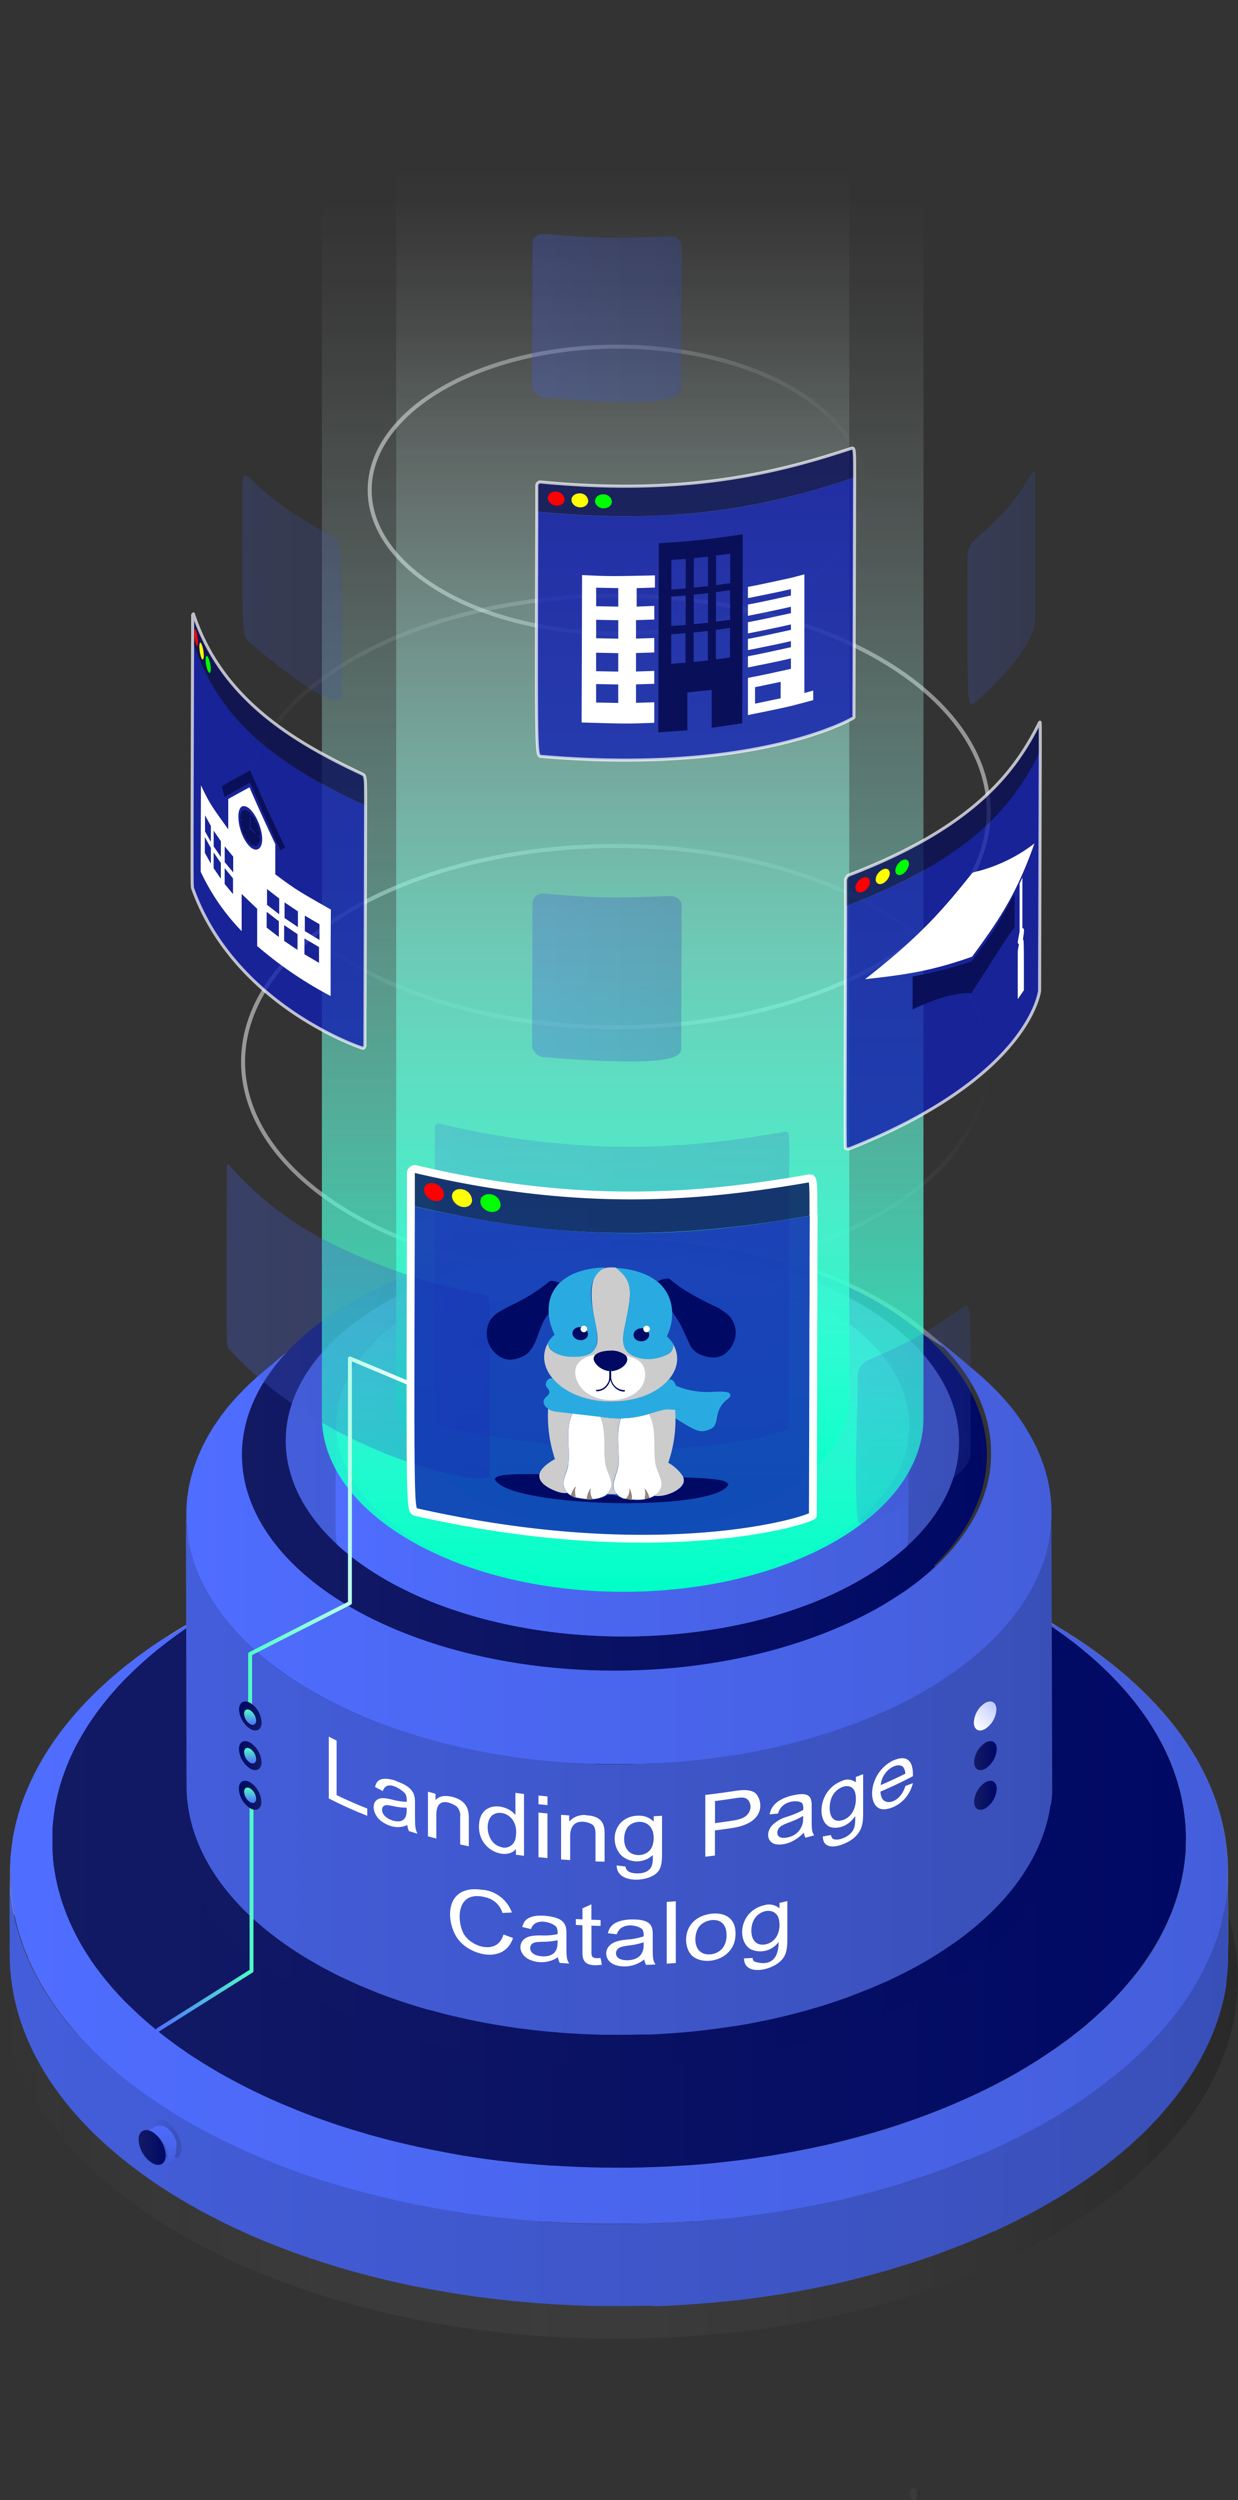 <svg xmlns="http://www.w3.org/2000/svg" xmlns:xlink="http://www.w3.org/1999/xlink" viewBox="0 0 305.29 616.32"><rect x="0" y="0" width="305.29" height="616.32" fill="#333333" stroke="none"/><defs><style>.cls-1,.cls-32,.cls-33,.cls-34,.cls-47,.cls-64,.cls-66,.cls-74{fill:none;}.cls-2{isolation:isolate;}.cls-26,.cls-3{mix-blend-mode:multiply;}.cls-4{fill:url(#linear-gradient);}.cls-5{clip-path:url(#clip-path);}.cls-6{fill:#7e7e7e;}.cls-7{clip-path:url(#clip-path-2);}.cls-8{fill:#838383;}.cls-9{fill:#888;}.cls-10{fill:#8c8c8c;}.cls-11{fill:#919191;}.cls-12{fill:#969696;}.cls-13{fill:#9b9b9b;}.cls-14{fill:#a0a0a0;}.cls-15{fill:#a5a5a5;}.cls-16{fill:#a9a9a9;}.cls-17{fill:#aeaeae;}.cls-18{clip-path:url(#clip-path-3);}.cls-19{clip-path:url(#clip-path-4);}.cls-20{fill:url(#linear-gradient-2);}.cls-21{fill:url(#linear-gradient-3);}.cls-22{fill:url(#linear-gradient-4);}.cls-23{fill:url(#linear-gradient-5);}.cls-24{fill:url(#linear-gradient-6);}.cls-25{fill:url(#linear-gradient-7);}.cls-26{opacity:0.5;}.cls-27{fill:url(#linear-gradient-8);}.cls-28{clip-path:url(#clip-path-5);}.cls-29{clip-path:url(#clip-path-6);}.cls-30{fill:url(#linear-gradient-9);}.cls-31{fill:url(#linear-gradient-10);}.cls-32,.cls-33,.cls-34,.cls-74{stroke-miterlimit:10;}.cls-32,.cls-33,.cls-34{stroke-width:0.99px;}.cls-32{stroke:url(#linear-gradient-11);}.cls-33{stroke:url(#linear-gradient-12);}.cls-34{stroke:url(#linear-gradient-13);}.cls-35{fill:url(#linear-gradient-14);}.cls-36{fill:url(#linear-gradient-15);}.cls-37{clip-path:url(#clip-path-7);}.cls-38{fill:url(#linear-gradient-16);}.cls-39{fill:url(#linear-gradient-17);}.cls-40{fill:url(#linear-gradient-18);}.cls-41{fill:url(#linear-gradient-19);}.cls-42{fill:url(#linear-gradient-20);}.cls-43{fill:url(#linear-gradient-21);}.cls-44{fill:url(#linear-gradient-22);}.cls-45{fill:url(#linear-gradient-23);}.cls-46{fill:url(#linear-gradient-24);}.cls-47,.cls-64,.cls-66,.cls-74{stroke-linecap:round;}.cls-47,.cls-64,.cls-66{stroke-linejoin:round;}.cls-47,.cls-66{stroke-width:0.96px;}.cls-47{stroke:url(#linear-gradient-25);}.cls-48{fill:url(#linear-gradient-26);}.cls-49{fill:url(#linear-gradient-27);}.cls-50,.cls-51,.cls-56{opacity:0.3;}.cls-50{fill:url(#linear-gradient-28);}.cls-51{fill:url(#linear-gradient-29);}.cls-52,.cls-53,.cls-54,.cls-69{opacity:0.2;}.cls-52{fill:url(#linear-gradient-30);}.cls-53{fill:url(#linear-gradient-31);}.cls-54{fill:url(#linear-gradient-32);}.cls-55{clip-path:url(#clip-path-8);}.cls-56{fill:url(#linear-gradient-33);}.cls-57{fill:#1220b1;}.cls-57,.cls-58{opacity:0.8;}.cls-58,.cls-63{fill:#091059;}.cls-59{fill:red;}.cls-60{fill:#ff0;}.cls-61{fill:lime;}.cls-62{fill:#fff;}.cls-64,.cls-74{stroke:#fff;}.cls-64{stroke-width:0.75px;opacity:0.7;}.cls-65{fill:url(#linear-gradient-34);}.cls-66{stroke:url(#linear-gradient-35);}.cls-67{fill:url(#linear-gradient-36);}.cls-68{fill:url(#linear-gradient-37);}.cls-69{fill:url(#linear-gradient-38);}.cls-70{fill:#000964;}.cls-71{fill:#29abe2;}.cls-72{fill:#ccc;}.cls-73{fill:#998675;}.cls-74{stroke-width:1.93px;}.cls-75{clip-path:url(#clip-path-9);}</style><linearGradient id="linear-gradient" y1="503.61" x2="305.29" y2="503.61" gradientTransform="translate(1.43 -0.43) rotate(0.16)" gradientUnits="userSpaceOnUse"><stop offset="0" stop-color="#fff" stop-opacity="0"/><stop offset="1" stop-opacity="0.2"/></linearGradient><clipPath id="clip-path" transform="translate(0 -15.45)"><path class="cls-1" d="M253.16,412.15c-56.91-29.63-144.14-29.63-201.42.61l6.94-3.67c53.33-28.15,134.54-28.15,187.53-.56Z"/></clipPath><clipPath id="clip-path-2" transform="translate(0 -15.45)"><path class="cls-1" d="M2.47,477.44c-.06-22.92,15.41-45.85,46.22-63C108.54,381,203.62,382,261,416.56l.06,20.22c-57.42-34.57-152.5-35.53-212.36-2.15-30.8,17.17-46.27,40.1-46.21,63C2.51,491.58,2.49,483.5,2.47,477.44Z"/></clipPath><clipPath id="clip-path-3" transform="translate(0 -15.45)"><path class="cls-1" d="M246.21,408.53l6.95,3.62q4.05,2.12,7.88,4.41l-7.49-3.92Q250,410.5,246.21,408.53Z"/></clipPath><clipPath id="clip-path-4" transform="translate(0 -15.45)"><path class="cls-1" d="M302.92,496.77c-.07-21.61-13.95-43.22-41.82-60L261,416.56c27.88,16.78,41.76,38.39,41.82,60C302.87,482.62,302.9,490.71,302.92,496.77Z"/></clipPath><linearGradient id="linear-gradient-2" x1="12.81" y1="468.9" x2="292.48" y2="468.9" gradientTransform="translate(1.33 -0.43) rotate(0.16)" gradientUnits="userSpaceOnUse"><stop offset="0" stop-color="#131a64"/><stop offset="1" stop-color="#000964"/></linearGradient><linearGradient id="linear-gradient-3" x1="2.48" y1="486.54" x2="302.85" y2="486.54" gradientUnits="userSpaceOnUse"><stop offset="0" stop-color="#4f6dff"/><stop offset="1" stop-color="#445edb"/></linearGradient><linearGradient id="linear-gradient-4" x1="2.47" y1="530.37" x2="302.92" y2="530.37" gradientUnits="userSpaceOnUse"><stop offset="0" stop-color="#445edb"/><stop offset="1" stop-color="#394fb8"/></linearGradient><linearGradient id="linear-gradient-5" x1="37.02" y1="542.85" x2="44.71" y2="542.85" xlink:href="#linear-gradient-4"/><linearGradient id="linear-gradient-6" x1="39.32" y1="548.96" x2="39.32" y2="539.04" gradientUnits="userSpaceOnUse"><stop offset="0" stop-color="#445edb"/><stop offset="1" stop-color="#4f6dff"/></linearGradient><linearGradient id="linear-gradient-7" x1="34.17" y1="544.87" x2="40.87" y2="544.87" gradientTransform="matrix(1, 0, 0, 1, 0, 0)" xlink:href="#linear-gradient-2"/><linearGradient id="linear-gradient-8" x1="42.45" y1="461.19" x2="262.83" y2="461.19" gradientTransform="translate(1.31 -0.43) rotate(0.16)" xlink:href="#linear-gradient-2"/><clipPath id="clip-path-5" transform="translate(0 -15.45)"><path class="cls-1" d="M77.37,343.25A77.54,77.54,0,0,1,89,335.41c36.6-20.41,94.75-19.83,129.87,1.31l10.8,9c-40.82-24.57-108.4-25.25-150.95-1.53a89.39,89.39,0,0,0-13.49,9.12Z"/></clipPath><clipPath id="clip-path-6" transform="translate(0 -15.45)"><path class="cls-1" d="M239.82,352.81a87.1,87.1,0,0,0-10.17-7.11l-10.8-9a75.21,75.21,0,0,1,8.75,6.11Z"/></clipPath><linearGradient id="linear-gradient-9" x1="45.87" y1="396.67" x2="259.36" y2="396.67" xlink:href="#linear-gradient-3"/><linearGradient id="linear-gradient-10" x1="60.72" y1="373.68" x2="244.42" y2="373.68" gradientTransform="translate(1.06 -0.43) rotate(0.16)" xlink:href="#linear-gradient-2"/><linearGradient id="linear-gradient-11" x1="60.22" y1="276.78" x2="244.91" y2="276.78" gradientTransform="translate(0.79 -0.43) rotate(0.16)" gradientUnits="userSpaceOnUse"><stop offset="0" stop-color="#fff" stop-opacity="0.5"/><stop offset="1" stop-color="#fff" stop-opacity="0"/></linearGradient><linearGradient id="linear-gradient-12" x1="60.22" y1="215.06" x2="244.91" y2="215.06" gradientTransform="translate(0.61 -0.43) rotate(0.16)" gradientUnits="userSpaceOnUse"><stop offset="0" stop-color="#fff" stop-opacity="0"/><stop offset="1" stop-color="#fff" stop-opacity="0.5"/></linearGradient><linearGradient id="linear-gradient-13" x1="91.04" y1="135.83" x2="214.1" y2="135.83" gradientTransform="translate(0.39 -0.43) rotate(0.16)" xlink:href="#linear-gradient-11"/><linearGradient id="linear-gradient-14" x1="45.85" y1="452.74" x2="259.56" y2="452.74" xlink:href="#linear-gradient-4"/><linearGradient id="linear-gradient-15" x1="70.5" y1="370.8" x2="236.55" y2="370.8" xlink:href="#linear-gradient-4"/><clipPath id="clip-path-7" transform="translate(0 -15.45)"><path class="cls-1" d="M212,336.8c32.53,18.78,32.7,49.23.38,68s-84.88,18.78-117.41,0-32.7-49.24-.39-68S179.51,318,212,336.8Z"/></clipPath><linearGradient id="linear-gradient-16" x1="82.83" y1="399.97" x2="224.21" y2="399.97" xlink:href="#linear-gradient-3"/><linearGradient id="linear-gradient-17" x1="153.56" y1="407.72" x2="153.56" y2="325.86" gradientUnits="userSpaceOnUse"><stop offset="0" stop-color="#4fffc3"/><stop offset="1" stop-color="#4f6dff"/></linearGradient><linearGradient id="linear-gradient-18" x1="153.56" y1="407.85" x2="153.56" y2="22.69" gradientUnits="userSpaceOnUse"><stop offset="0" stop-color="#00ffc7"/><stop offset="0.21" stop-color="#49ffd7" stop-opacity="0.72"/><stop offset="0.46" stop-color="#96ffe8" stop-opacity="0.41"/><stop offset="0.66" stop-color="#cffff4" stop-opacity="0.19"/><stop offset="0.81" stop-color="#f2fffc" stop-opacity="0.05"/><stop offset="0.89" stop-color="#fff" stop-opacity="0"/></linearGradient><linearGradient id="linear-gradient-19" x1="153.56" y1="392.72" x2="153.56" y2="15.45" xlink:href="#linear-gradient-18"/><linearGradient id="linear-gradient-20" x1="240.22" y1="441.2" x2="245.64" y2="435.77" gradientUnits="userSpaceOnUse"><stop offset="0" stop-color="#fff"/><stop offset="1" stop-color="#bfcaff"/></linearGradient><linearGradient id="linear-gradient-21" x1="240.18" y1="448.26" x2="245.74" y2="448.26" gradientTransform="matrix(1, 0, 0, 1, 0, 0)" xlink:href="#linear-gradient-2"/><linearGradient id="linear-gradient-22" x1="240.21" y1="458.04" x2="245.77" y2="458.04" gradientTransform="matrix(1, 0, 0, 1, 0, 0)" xlink:href="#linear-gradient-2"/><linearGradient id="linear-gradient-23" x1="-29.12" y1="448.26" x2="-23.55" y2="448.26" gradientTransform="matrix(-1, 0, 0, 1, 35.37, 0)" xlink:href="#linear-gradient-2"/><linearGradient id="linear-gradient-24" x1="61.68" y1="450.16" x2="61.68" y2="446.36" gradientUnits="userSpaceOnUse"><stop offset="0" stop-color="#4f6dff"/><stop offset="1" stop-color="#4fffc3"/></linearGradient><linearGradient id="linear-gradient-25" x1="38.49" y1="472.88" x2="62.5" y2="472.88" xlink:href="#linear-gradient-24"/><linearGradient id="linear-gradient-26" x1="-29.09" y1="458.04" x2="-23.53" y2="458.04" gradientTransform="matrix(-1, 0, 0, 1, 35.37, 0)" xlink:href="#linear-gradient-2"/><linearGradient id="linear-gradient-27" x1="61.68" y1="459.94" x2="61.68" y2="456.13" xlink:href="#linear-gradient-24"/><linearGradient id="linear-gradient-28" x1="131.22" y1="256.44" x2="168.07" y2="256.44" xlink:href="#linear-gradient-4"/><linearGradient id="linear-gradient-29" x1="131.22" y1="93.8" x2="168.07" y2="93.8" xlink:href="#linear-gradient-4"/><linearGradient id="linear-gradient-30" x1="59.77" y1="160.38" x2="84.4" y2="160.38" xlink:href="#linear-gradient-4"/><linearGradient id="linear-gradient-31" x1="238.57" y1="160.43" x2="255.32" y2="160.43" xlink:href="#linear-gradient-4"/><linearGradient id="linear-gradient-32" x1="211.06" y1="364.24" x2="239.36" y2="364.24" xlink:href="#linear-gradient-4"/><clipPath id="clip-path-8" transform="translate(0 -15.45)"><path class="cls-1" d="M259.73,62.06l-.8,281.81c0,15.7-10.36,31.38-31,43.36-41.5,24.12-109,24.12-150.78,0-21-12.14-31.52-28.07-31.48-44l.8-281.8c0,15.91,10.46,31.84,31.48,44,41.78,24.12,109.28,24.12,150.78,0C249.37,93.45,259.69,77.77,259.73,62.06Z"/></clipPath><linearGradient id="linear-gradient-33" x1="55.87" y1="341.19" x2="120.88" y2="341.19" xlink:href="#linear-gradient-4"/><linearGradient id="linear-gradient-34" x1="224.1" y1="630.33" x2="226.89" y2="630.33" gradientTransform="matrix(1, 0, 0, 1, 0, 0)" xlink:href="#linear-gradient"/><linearGradient id="linear-gradient-35" x1="61.2" y1="378.51" x2="102.15" y2="378.51" gradientUnits="userSpaceOnUse"><stop offset="0" stop-color="#4fffc3"/><stop offset="1" stop-color="#fff"/></linearGradient><linearGradient id="linear-gradient-36" x1="-29.07" y1="441.2" x2="-23.65" y2="435.77" gradientTransform="matrix(-1, 0, 0, 1, 35.37, 0)" xlink:href="#linear-gradient-2"/><linearGradient id="linear-gradient-37" x1="61.68" y1="440.68" x2="61.68" y2="436.88" xlink:href="#linear-gradient-24"/><linearGradient id="linear-gradient-38" x1="107.13" y1="332.59" x2="194.67" y2="332.59" xlink:href="#linear-gradient-4"/><clipPath id="clip-path-9" transform="translate(0 -15.45)"><path class="cls-1" d="M261.15,382.13l-.21,73c-.05,16-10.57,32-31.6,44.22C187,524,118.18,524,75.58,499.36,54.14,487,43.43,470.73,43.48,454.51l.21-73c0,16.22,10.66,32.47,32.09,44.84,42.61,24.6,111.45,24.6,153.77,0C250.57,414.13,261.1,398.14,261.15,382.13Z"/></clipPath></defs><title>Center</title><g class="cls-2"><g id="Layer_2" data-name="Layer 2"><g id="Center"><g class="cls-3"><ellipse class="cls-4" cx="152.64" cy="503.61" rx="152.64" ry="88.42" transform="translate(-1.43 -15.01) rotate(-0.16)"/></g><g class="cls-2"><g class="cls-2"><g class="cls-5"><g class="cls-2"><path class="cls-6" d="M253.16,412.15l-6.95-3.62c-53-27.59-134.2-27.59-187.53.56l-6.94,3.67c57.28-30.24,144.51-30.24,201.42-.61" transform="translate(0 -15.45)"/></g></g></g><g class="cls-2"><g class="cls-7"><g class="cls-2"><path class="cls-6" d="M261.1,436.78,261,416.56a160.3,160.3,0,0,0-24.54-11.93l.05,20.22a159.05,159.05,0,0,1,24.55,11.93" transform="translate(0 -15.45)"/><path class="cls-8" d="M236.55,424.85l-.05-20.22c-5.84-2.26-11.9-4.27-18.12-6l.06,20.21c6.22,1.74,12.28,3.75,18.11,6" transform="translate(0 -15.45)"/><path class="cls-9" d="M218.44,418.83l-.06-20.21c-5.15-1.44-10.42-2.7-15.77-3.78l.06,20.21c5.35,1.08,10.62,2.34,15.77,3.78" transform="translate(0 -15.45)"/><path class="cls-10" d="M202.67,415.05l-.06-20.21q-7.31-1.47-14.8-2.5l.06,20.21q7.49,1,14.8,2.5" transform="translate(0 -15.45)"/><path class="cls-11" d="M187.87,412.55l-.06-20.21c-4.8-.66-9.65-1.18-14.52-1.56l.06,20.21c4.87.38,9.72.9,14.52,1.56" transform="translate(0 -15.45)"/><path class="cls-12" d="M173.35,411l-.06-20.21c-4.87-.38-9.78-.62-14.68-.72l0,20.21q7.36.15,14.69.72" transform="translate(0 -15.45)"/><path class="cls-13" d="M158.66,410.27l0-20.21q-7.62-.17-15.23.12l.06,20.21q7.6-.28,15.22-.12" transform="translate(0 -15.45)"/><path class="cls-14" d="M143.44,410.39l-.06-20.21c-5.52.21-11,.59-16.5,1.15l.06,20.21c5.46-.56,11-.94,16.5-1.15" transform="translate(0 -15.45)"/><path class="cls-15" d="M126.94,411.54l-.06-20.21c-6.34.65-12.63,1.54-18.82,2.66l.06,20.21c6.19-1.12,12.48-2,18.82-2.66" transform="translate(0 -15.45)"/><path class="cls-16" d="M108.12,414.2,108.06,394a220.68,220.68,0,0,0-26.71,6.55l.05,20.22a219,219,0,0,1,26.72-6.56" transform="translate(0 -15.45)"/><path class="cls-17" d="M81.4,420.76l-.05-20.22a174.7,174.7,0,0,0-32.66,13.88c-2.49,1.38-4.87,2.8-7.16,4.26l.06,20.21c2.28-1.45,4.67-2.88,7.15-4.26A174.58,174.58,0,0,1,81.4,420.76" transform="translate(0 -15.45)"/><path class="cls-16" d="M41.59,438.89l-.06-20.21a113,113,0,0,0-17.32,13.44l.06,20.21a113,113,0,0,1,17.32-13.44" transform="translate(0 -15.45)"/><path class="cls-15" d="M24.27,452.33l-.06-20.21a84.89,84.89,0,0,0-8.93,9.93l.05,20.21a85.91,85.91,0,0,1,8.94-9.93" transform="translate(0 -15.45)"/><path class="cls-14" d="M15.33,462.26l-.05-20.21a69.49,69.49,0,0,0-5.79,8.89l.06,20.21a70.48,70.48,0,0,1,5.78-8.89" transform="translate(0 -15.45)"/><path class="cls-13" d="M9.55,471.15l-.06-20.21a60.45,60.45,0,0,0-3.84,8.5l.06,20.21a60.45,60.45,0,0,1,3.84-8.5" transform="translate(0 -15.45)"/><path class="cls-12" d="M5.71,479.65l-.06-20.21a54.94,54.94,0,0,0-2.3,8.43l.06,20.21a53.83,53.83,0,0,1,2.3-8.43" transform="translate(0 -15.45)"/><path class="cls-11" d="M3.41,488.08l-.06-20.21a51.77,51.77,0,0,0-.87,8.57l.06,20.22a51.78,51.78,0,0,1,.87-8.58" transform="translate(0 -15.45)"/><path class="cls-10" d="M2.54,496.66l-.06-20.22c0,.33,0,.66,0,1l.06,20.21c0-.33,0-.66,0-1" transform="translate(0 -15.45)"/></g></g></g><g class="cls-2"><g class="cls-18"><g class="cls-2"><path class="cls-13" d="M261,416.56l-7.49-3.92c-1.42-.85-2.87-1.69-4.33-2.5l7.18,3.74c1.57.87,3.12,1.77,4.64,2.68" transform="translate(0 -15.45)"/><path class="cls-12" d="M256.4,413.88l-7.18-3.74c-1-.54-2-1.08-3-1.61l6.95,3.62c1.09.57,2.17,1.15,3.24,1.73" transform="translate(0 -15.45)"/></g></g></g><g class="cls-2"><g class="cls-19"><g class="cls-2"><path class="cls-6" d="M302.92,496.77l-.06-20.21c-.06-21.61-13.94-43.22-41.82-60l.06,20.22c27.87,16.77,41.75,38.38,41.82,60" transform="translate(0 -15.45)"/></g></g></g><ellipse class="cls-20" cx="152.64" cy="468.9" rx="139.83" ry="81" transform="translate(-1.33 -15.01) rotate(-0.16)"/><path class="cls-21" d="M302.14,485.19c.15-.92.29-1.84.39-2.76a.88.88,0,0,0,0-.16c0-.13,0-.25,0-.38.08-.76.14-1.51.18-2.27,0-.22,0-.44,0-.67,0-.89.06-1.79.05-2.69a.4.4,0,0,0,0-.11c0-.12,0-.23,0-.35q0-1.12-.09-2.25c0-.24,0-.48-.05-.72-.07-.88-.15-1.77-.26-2.65h0q-.18-1.31-.42-2.61c0-.24-.09-.48-.14-.72-.13-.71-.29-1.41-.45-2.11,0-.14-.06-.27-.09-.4s0-.11,0-.16c-.22-.85-.45-1.7-.71-2.55-.06-.2-.13-.39-.19-.59-.21-.68-.44-1.36-.68-2-.05-.13-.09-.27-.14-.41a2.85,2.85,0,0,1-.12-.31c-.31-.83-.64-1.66-1-2.48a.14.14,0,0,1,0-.06c-.36-.84-.75-1.68-1.16-2.52a2.55,2.55,0,0,1-.13-.29l-.22-.41c-.33-.67-.68-1.33-1-2-.1-.2-.21-.39-.32-.59-.46-.83-.94-1.65-1.45-2.48l-.08-.13c-.07-.13-.16-.25-.24-.37-.43-.68-.87-1.36-1.33-2l-.47-.69c-.57-.82-1.16-1.63-1.77-2.45h0c-.63-.84-1.29-1.66-2-2.48l-.55-.66c-.59-.7-1.19-1.4-1.82-2.09l-.26-.3-.09-.09c-.75-.83-1.53-1.64-2.33-2.45l-.6-.6c-.7-.7-1.42-1.39-2.15-2.07l-.33-.32-.12-.11c-.9-.82-1.82-1.64-2.77-2.45l-.66-.56c-.9-.75-1.81-1.5-2.75-2.24l-.23-.18-.09-.08-.48-.36-1.64-1.25-.75-.55-1.47-1.05-.81-.57-1.57-1.08-.73-.49-.26-.17c-.46-.31-.93-.6-1.4-.9l-.81-.53c-.83-.53-1.68-1.05-2.54-1.57l-7.49-3.92c.8.48,1.58,1,2.36,1.46l.76.49,1.45.94c1.11.74,2.2,1.49,3.26,2.25l.68.48c1.06.77,2.1,1.55,3.11,2.33l.27.22c.87.69,1.72,1.39,2.56,2.09l.62.52c.88.75,1.74,1.51,2.57,2.28l.42.39c.68.64,1.35,1.29,2,1.94.19.18.38.36.56.55.75.76,1.47,1.51,2.17,2.28l.33.37c.58.64,1.15,1.29,1.69,1.94l.52.62c.63.76,1.25,1.53,1.83,2.3l0,0c.57.76,1.11,1.52,1.64,2.28l.44.64c.43.63.84,1.26,1.24,1.9.1.15.21.31.3.47.47.76.92,1.53,1.35,2.3.11.19.2.37.3.55.34.62.66,1.24,1,1.85.11.22.22.44.32.66.38.78.74,1.56,1.08,2.35l0,0c.33.77.63,1.55.92,2.32l.24.67c.23.63.44,1.26.64,1.9.06.18.12.36.17.54.24.8.46,1.59.66,2.38l.12.52c.16.65.3,1.31.43,2,0,.23.09.45.13.68.15.81.28,1.62.38,2.43h0c.11.82.19,1.64.25,2.47,0,.22,0,.44.05.67,0,.69.07,1.39.08,2.09,0,.14,0,.28,0,.43,0,.83,0,1.67-.05,2.5l0,.63c0,.7-.1,1.4-.17,2.11,0,.16,0,.33-.05.5-.1.86-.22,1.72-.36,2.57,0,.2-.07.39-.11.59-.14.75-.29,1.51-.46,2.26,0,.14-.06.28-.1.42q-.31,1.33-.72,2.67c-.05.2-.12.39-.18.59-.28.91-.58,1.81-.91,2.71h0c-.36,1-.75,1.89-1.16,2.84-.08.17-.15.35-.23.52-.41.91-.85,1.82-1.31,2.72l-.51,1-.36.67c-.23.42-.47.83-.72,1.25-.1.17-.19.34-.29.5-.35.59-.71,1.17-1.08,1.75l-.22.32q-.45.71-.93,1.41c-.14.2-.29.4-.43.61l-.8,1.11-.51.68-.79,1-.55.69-.84,1-.57.68-.57.65c-.69.8-1.39,1.58-2.13,2.36l-.16.18c-.78.82-1.59,1.63-2.42,2.44l-.62.59-1.62,1.5-.56.51c-.73.66-1.49,1.31-2.26,2l-.8.65c-.42.35-.84.7-1.28,1l-.91.71-1.27,1L262,519.2l-.55.4c-.68.49-1.37,1-2.08,1.45-1,.68-2,1.34-3,2l-.92.59-1.81,1.11-1,.61c-.67.4-1.34.79-2,1.18l-1.1.63c-1.68.93-3.38,1.83-5.12,2.71l-.5.25c-1.64.82-3.29,1.62-5,2.38l-.41.19q-2.66,1.2-5.38,2.33l-.25.1q-2.69,1.1-5.43,2.1l-.42.16c-1.88.68-3.78,1.35-5.7,2l-.27.08c-1.9.63-3.83,1.22-5.77,1.79l-.42.12c-1.44.42-2.9.81-4.37,1.19l-2.67.7c-1.69.42-3.38.83-5.08,1.21l-.14,0q-2.83.63-5.7,1.18l-1.28.25c-1.88.35-3.77.69-5.67,1-.31.06-.63.1-.95.15-1.68.26-3.37.51-5.06.74l-1.37.18c-1.91.24-3.83.47-5.75.66l-.42.05c-2.12.21-4.23.4-6.36.55l-.32,0q-3.19.22-6.39.38H163q-3.21.14-6.44.2h-.25q-3.21.06-6.42,0h-.34c-2.15,0-4.31-.07-6.46-.15H143q-3.17-.12-6.3-.32l-.51,0c-2.14-.14-4.26-.31-6.39-.51h-.19q-3.22-.32-6.42-.7l-.19,0q-2.92-.37-5.83-.81l-.85-.12c-1.91-.29-3.82-.62-5.71-1-.49-.08-1-.18-1.46-.27-1.37-.26-2.74-.53-4.11-.82-.81-.16-1.61-.33-2.42-.51l-3.49-.8-2.66-.65c-1-.25-2-.52-3-.78-1.17-.32-2.33-.63-3.49-1-1.61-.46-3.22-.93-4.81-1.44l-.37-.12c-1.7-.54-3.37-1.11-5-1.7-.33-.11-.67-.22-1-.34-1.7-.61-3.37-1.24-5-1.9l-1.14-.46c-1.46-.59-2.9-1.19-4.33-1.82l-.86-.37q-2.46-1.1-4.84-2.26c-.39-.18-.76-.37-1.14-.56-1.27-.63-2.52-1.28-3.75-1.94l-1.27-.68c-1.58-.87-3.14-1.75-4.67-2.67-1.1-.66-2.16-1.33-3.21-2l-.81-.52c-1-.64-1.91-1.27-2.84-1.92l-.23-.15c-1.09-.77-2.15-1.55-3.18-2.33l-.65-.49c-1-.77-2-1.55-2.94-2.34l-1.2-1-.59-.51c-.61-.53-1.21-1.06-1.8-1.6l-.12-.11-1.61-1.52-.55-.54L30.92,509l-.81-.85c-.29-.29-.57-.59-.85-.89l-.78-.86-.8-.9c-.25-.29-.5-.58-.74-.88l-.76-.9-.7-.88-.71-.9c-.34-.44-.66-.88-1-1.33l-.46-.62c-.47-.66-.92-1.31-1.35-2,0-.05-.07-.11-.11-.17-.39-.6-.78-1.2-1.15-1.81l-.39-.67-.77-1.33c-.12-.22-.23-.44-.35-.65-.32-.59-.62-1.17-.91-1.76L18,491c-.37-.77-.73-1.54-1.06-2.31l-.05-.12c-.31-.74-.6-1.48-.88-2.22l-.24-.68c-.22-.61-.42-1.21-.62-1.81l-.21-.67c-.07-.24-.14-.48-.2-.72s-.21-.74-.31-1.11-.13-.5-.19-.75-.17-.73-.25-1.09-.11-.51-.17-.76l-.21-1.1c0-.25-.09-.49-.13-.74s-.12-.76-.17-1.14-.07-.47-.1-.71c0-.42-.09-.84-.14-1.26,0-.2,0-.39,0-.58-.06-.61-.1-1.23-.13-1.84v-.17c0-.55,0-1.1,0-1.65,0-.79,0-1.59,0-2.39l0-.61c0-.62.08-1.25.14-1.87,0-.22,0-.45.07-.67.08-.8.19-1.6.31-2.39l0-.14c.12-.76.27-1.51.43-2.26l.15-.69c.14-.63.3-1.26.47-1.88l.14-.56c.22-.78.46-1.57.73-2.35.05-.18.12-.35.18-.52q.32-.94.69-1.89c.09-.23.17-.46.27-.68.28-.71.58-1.42.9-2.12l.1-.24c.36-.78.74-1.55,1.13-2.32.11-.21.22-.42.34-.63.31-.6.64-1.19,1-1.78l.36-.62c.44-.76.91-1.51,1.39-2.27l.22-.32c.42-.65.87-1.3,1.33-1.95l.47-.67q.66-.9,1.35-1.8l.36-.46c.58-.74,1.18-1.47,1.79-2.2l.46-.52c.5-.58,1-1.14,1.52-1.71l.58-.63c.64-.68,1.29-1.36,2-2l.12-.12c.71-.71,1.45-1.41,2.21-2.11l.64-.59c.59-.54,1.2-1.07,1.82-1.61l.62-.53c.8-.69,1.62-1.36,2.47-2l.43-.34c.72-.57,1.46-1.13,2.2-1.69l.79-.58c.74-.54,1.5-1.08,2.26-1.61l.54-.37c.93-.64,1.89-1.28,2.86-1.9l.75-.48c.77-.49,1.56-1,2.35-1.45l.88-.53c1-.61,2.08-1.22,3.16-1.82s1.88-1,2.84-1.55h0l-6.94,3.67c-1,.54-2,1.09-3.05,1.66s-2.28,1.29-3.39,1.95l-.95.57-2.52,1.56L41,419c-1.05.67-2.08,1.36-3.08,2l-.57.4c-.83.58-1.64,1.15-2.43,1.74-.29.2-.57.41-.85.62-.8.6-1.59,1.2-2.36,1.81l-.47.36c-.91.72-1.79,1.45-2.65,2.18l-.68.58c-.66.57-1.31,1.15-1.94,1.73l-.7.63c-.81.75-1.6,1.5-2.37,2.26l-.13.14c-.73.72-1.42,1.45-2.11,2.18l-.62.67c-.56.61-1.1,1.22-1.63,1.83l-.49.57c-.67.78-1.31,1.56-1.93,2.35-.14.17-.26.34-.39.51-.5.64-1,1.28-1.45,1.93l-.51.71c-.49.7-1,1.4-1.43,2.11l-.22.33c-.53.81-1,1.63-1.51,2.45l-.37.66c-.37.63-.72,1.27-1.05,1.91-.12.23-.25.45-.36.68-.43.83-.84,1.66-1.22,2.49a.08.08,0,0,1,0,0l-.09.21c-.34.76-.66,1.52-1,2.28-.1.24-.19.49-.29.73-.26.68-.5,1.35-.74,2-.06.19-.13.37-.19.56-.28.84-.54,1.68-.78,2.53,0,.2-.1.4-.16.6-.18.67-.34,1.34-.5,2,0,.24-.11.49-.16.74-.17.8-.33,1.61-.46,2.42l0,.15c-.13.86-.24,1.72-.34,2.57,0,.24,0,.48-.07.72q-.09,1-.15,2c0,.22,0,.44,0,.66,0,.86,0,1.71,0,2.57v.1c0,.55,0,1.1,0,1.65a1.27,1.27,0,0,1,0,.2c0,.65.08,1.31.13,2,0,.21,0,.42.07.63,0,.45.09.9.14,1.35,0,.26.07.51.11.77l.18,1.21c0,.27.1.54.14.81s.15.78.23,1.17.11.55.17.82.18.78.28,1.17.13.54.2.81l.33,1.19c.07.26.15.52.22.78,0,.09,0,.18.08.26l.15.44c.21.66.42,1.3.66,1.95.08.25.17.49.26.74.3.79.61,1.59,1,2.38,0,0,0,.08,0,.13.35.83.74,1.66,1.14,2.48.11.24.23.47.34.71q.48.94,1,1.89l.23.44c0,.08.1.17.15.26.26.47.54,1,.82,1.42.14.24.28.49.43.73.39.65.8,1.3,1.23,1.94l.11.19c.47.7.95,1.41,1.45,2.11l.48.66c.35.48.71,1,1.07,1.43l.17.23c.19.25.39.49.58.73s.5.64.76.95.54.65.82,1,.52.63.8.94.57.65.85,1l.84.93.91.95c.29.31.58.62.88.92l.21.23.95.93.6.59c.56.54,1.12,1.08,1.7,1.61l.15.14c.63.58,1.28,1.15,1.93,1.72l.64.54,1.12,1,.27.21.67.54,1.38,1.11.75.59,1.44,1.09.71.53,1.84,1.32c.12.09.24.18.37.26l.06,0,.2.14c1,.69,2,1.37,3,2.05l.87.56c1.13.73,2.27,1.45,3.45,2.16l.3.18c1.54.92,3.12,1.82,4.72,2.69l1.36.73c.65.35,1.29.71,1.95,1.05s1.38.69,2.07,1l1.23.61q2.36,1.15,4.77,2.24l.43.19.92.39q2.3,1,4.65,2l1.23.49.81.33c1.51.59,3,1.15,4.58,1.71l1.07.37c.74.26,1.47.53,2.21.78,1.06.36,2.13.7,3.2,1l.39.13q2,.63,4,1.23l1.18.32c1.24.36,2.49.7,3.74,1,.7.19,1.38.4,2.08.58.37.09.75.17,1.12.27.95.24,1.9.46,2.86.69.76.18,1.51.38,2.27.55l1.48.31,2.59.56,1.9.4c.84.17,1.68.32,2.52.47l1.56.3.83.15c1.6.28,3.19.55,4.8.8l.51.07.92.14,2.8.41c1.15.16,2.3.31,3.46.45l.19,0,.1,0,3.77.43c1,.11,2,.21,3,.3l.2,0h.13c1,.1,2,.19,3,.27l3,.22.68,0,.56,0,1.79.12,2.69.14,2.28.09h.3l2.58.08,2.58.06,1.63,0h5.58l1.67,0h.68l2.35-.05,2.39-.08,1.77-.08h.29l.4,0c.82,0,1.64-.08,2.45-.12l2.45-.15,1.57-.12.34,0,.54,0,2.81-.23c1-.08,2-.18,3-.27l.5-.06.46,0,2-.21,2.95-.35,1.23-.16,1.48-.2,1.92-.25,3.51-.54,1-.15.37-.06q2.87-.47,5.71-1l1.38-.27q3.08-.59,6.12-1.26l.15,0c1.38-.3,2.75-.62,4.12-1l1.34-.34c1-.24,1.91-.49,2.87-.75l2-.52,2.67-.76.44-.13.29-.08c1.08-.31,2.15-.64,3.22-1l2.7-.86.29-.1.19-.06,2.76-.93,2.53-.9.64-.24.45-.16,1.43-.53,2.49-1,1.91-.77L239,548l.28-.11,2.41-1,2.38-1,.72-.33.44-.2c.4-.18.81-.36,1.2-.55.87-.4,1.72-.81,2.58-1.22l1.57-.79.54-.27.59-.29c.89-.46,1.78-.92,2.66-1.39l2.25-1.23.48-.27.7-.41,2.18-1.26.45-.26.63-.4c.66-.39,1.3-.79,1.94-1.19l.63-.39.36-.24c1.11-.71,2.2-1.42,3.26-2.15l.06,0c.74-.5,1.46-1,2.18-1.53l.57-.42,1.32-1,.25-.19c.47-.35.92-.7,1.37-1.06l1-.75c.47-.37.93-.75,1.39-1.13l.75-.61.1-.08q1.25-1.05,2.43-2.1l.6-.55c.59-.54,1.17-1.07,1.73-1.61.12-.11.25-.22.36-.34l.31-.3c.89-.87,1.76-1.74,2.59-2.62.07-.06.12-.13.18-.19.79-.84,1.55-1.68,2.29-2.53.1-.11.21-.22.3-.33l.31-.37.61-.73c.31-.37.61-.73.9-1.1l.59-.74.86-1.12.54-.73c.29-.4.58-.79.86-1.19l.46-.66.13-.18c.3-.44.59-.88.88-1.33.07-.12.16-.23.23-.35.4-.62.79-1.25,1.16-1.87.11-.18.21-.36.31-.54.27-.45.53-.9.77-1.35.14-.23.26-.47.39-.71s.3-.54.44-.81l.19-.39.35-.7c.2-.4.39-.81.58-1.21l.33-.7c.19-.43.38-.86.56-1.29.09-.2.18-.4.26-.6.26-.63.5-1.26.74-1.89h0c.36-1,.68-1.93,1-2.9.06-.22.13-.43.2-.64.28-.95.54-1.91.77-2.86l0-.13c0-.11,0-.22.07-.33.18-.81.35-1.62.5-2.43C302.06,485.61,302.1,485.4,302.14,485.19Z" transform="translate(0 -15.45)"/><path class="cls-22" d="M302.45,503.71c.05-.36.09-.72.13-1.08s.08-.71.11-1.07.07-.72.09-1.07.05-.72.07-1.08,0-.71,0-1.07c0-.19,0-.39,0-.58s0-.66,0-1l-.06-20.21c0,.52,0,1,0,1.57,0,.36,0,.71,0,1.07s0,.72-.07,1.08-.05.71-.08,1.07-.07.71-.11,1.07-.09.72-.14,1.07-.1.72-.15,1.07l-.18,1.07c-.06.36-.13.72-.2,1.08s-.14.7-.22,1.05-.16.72-.25,1.07-.17.7-.26,1.05-.19.71-.3,1.07l-.3,1.05-.34,1.06c-.12.35-.23.7-.36,1s-.24.7-.37,1l-.42,1.09-.42,1c-.15.36-.31.73-.47,1.09s-.3.68-.46,1l-.51,1.08c-.17.34-.34.68-.52,1s-.36.72-.55,1.08l-.54,1c-.23.41-.46.82-.7,1.22l-.56.94c-.25.41-.51.82-.77,1.23s-.38.61-.58.91l-.86,1.26c-.2.29-.39.58-.6.87s-.64.88-1,1.32c-.2.25-.38.52-.58.77-.59.77-1.2,1.54-1.83,2.3l-.45.53c-.5.59-1,1.18-1.52,1.76l-.68.76c-.48.52-1,1.05-1.47,1.57l-.69.72c-.64.65-1.3,1.3-2,1.95l-.28.27-.56.53c-.47.43-.93.87-1.41,1.3l-.77.68c-.42.37-.84.75-1.28,1.12l-.88.74-1.25,1-1,.76c-.42.34-.83.67-1.26,1l-1,.76-1.3,1-1.06.76-1.33.94-1.1.76-1.38.92-1.14.74c-.38.25-.77.5-1.17.74-.74.47-1.5.94-2.27,1.4l-1,.6c-1.09.64-2.19,1.28-3.31,1.91-1.67.93-3.37,1.82-5.09,2.69l-1.3.66c-1.69.84-3.41,1.67-5.15,2.46l-.1.05c-1.78.81-3.58,1.58-5.41,2.33l-1.38.57c-1.77.71-3.55,1.41-5.36,2.08l-.21.08c-1.87.69-3.77,1.34-5.68,2l-1.45.48c-1.22.39-2.47.77-3.71,1.15l-3.2.95c-1.13.32-2.26.62-3.39.92l-3.26.86-3.45.82c-1.1.26-2.21.52-3.32.76s-2.32.49-3.49.72-2.24.45-3.36.66c-1.94.36-3.88.71-5.84,1l-.36,0c-2,.32-3.95.6-5.93.87l-1.57.2c-2.09.27-4.19.52-6.29.73l-.25,0c-2.11.22-4.23.4-6.35.56l-.92.07q-3.12.23-6.26.37l-1.19.06c-1.26,0-2.53.08-3.79.11s-2.72.08-4.09.1h-3.37c-1.35,0-2.7,0-4,0-1.16,0-2.32,0-3.48-.08l-3.77-.13-3.49-.18c-1.26-.07-2.51-.15-3.76-.24s-2.33-.18-3.49-.28l-3.72-.34-3.48-.38c-1.23-.14-2.47-.29-3.7-.45l-3.36-.46c-1.33-.19-2.65-.4-4-.61-1.1-.17-2.19-.36-3.27-.55-1.31-.23-2.62-.47-3.92-.72s-2.66-.51-4-.79l-1.09-.23c-2-.42-3.92-.88-5.86-1.35l-1.11-.28q-3-.74-5.9-1.55l-.68-.2q-2.61-.75-5.18-1.56l-1.62-.51q-2.49-.81-4.93-1.66l-.83-.29c-1.91-.68-3.8-1.4-5.67-2.14l-.84-.33q-2.7-1.08-5.32-2.24l-.75-.33q-2.66-1.18-5.24-2.44l-.59-.3q-2.66-1.3-5.21-2.69l-.36-.2q-2.67-1.45-5.24-3c-27.87-16.78-41.75-38.38-41.82-60l.06,20.21c.06,21.61,13.94,43.22,41.81,60q2.58,1.54,5.25,3l.35.2q2.56,1.38,5.22,2.69l.59.3q2.58,1.26,5.24,2.44l.75.34q2.63,1.15,5.32,2.23l.84.33,1,.4q2.33.9,4.68,1.74l.82.29c1.63.57,3.28,1.13,4.94,1.66.54.17,1.07.35,1.61.51,1.72.54,3.44,1.06,5.19,1.56l.68.2.2.05c1.88.53,3.79,1,5.7,1.51l1.1.27q2.91.72,5.87,1.35l1.08.23,2,.43c.65.13,1.3.23,2,.36,1.3.25,2.6.5,3.92.73,1.08.19,2.17.37,3.26.54,1.32.21,2.64.42,4,.61l1.69.26,1.68.2c1.23.16,2.47.31,3.7.45l3.47.38c1.24.12,2.49.24,3.73.34l1.95.18,1.54.1q1.88.13,3.75.24c1.17.07,2.33.13,3.5.18s2.51.1,3.77.13l2.12.08h1.36c1.35,0,2.7,0,4.05,0h3.37l4.09-.09L162,584l1.42-.06,1.19-.06q3.13-.15,6.27-.37l.91-.07q3.19-.24,6.36-.55l.25,0h.1c2.07-.21,4.13-.46,6.19-.72l1.57-.2c2-.27,4-.55,5.93-.87l.36-.05c1.59-.26,3.18-.53,4.76-.81l1.07-.21c1.13-.21,2.25-.44,3.37-.67s2.33-.47,3.49-.72,2.21-.5,3.32-.76L212,577l3.27-.86c1.13-.3,2.26-.6,3.38-.92l3.21-1c.72-.22,1.46-.42,2.17-.65l1.54-.5,1.45-.48c1.91-.63,3.81-1.28,5.68-2l.21-.08c1.81-.67,3.59-1.36,5.36-2.08l1.38-.57c1.82-.75,3.63-1.52,5.41-2.33l.1,0c1.74-.79,3.45-1.62,5.15-2.46l1.3-.66c1.72-.87,3.42-1.76,5.08-2.69,1.13-.63,2.23-1.27,3.32-1.91l1-.59c.77-.47,1.52-.93,2.27-1.41.19-.12.4-.23.59-.36l.58-.38,1.14-.74,1.37-.92,1.11-.76,1.33-.94,1.06-.76,1.29-1,1-.77,1.26-1,1-.77,1.24-1,.89-.74,1.27-1.11.78-.69,1.39-1.29.58-.54.05,0,.23-.23c.67-.65,1.32-1.3,2-2,.24-.24.46-.48.69-.72.5-.52,1-1.05,1.48-1.57l.68-.76c.52-.58,1-1.17,1.52-1.76l.45-.53c.63-.76,1.24-1.53,1.82-2.29l.1-.13c.17-.22.32-.44.48-.65.33-.44.66-.88,1-1.32l.6-.87c.29-.42.58-.83.85-1.25s.4-.61.59-.92.52-.82.77-1.23.37-.62.55-.93.48-.82.71-1.23l.27-.48c.09-.17.17-.34.26-.5l.56-1.07c.18-.34.35-.69.51-1s.35-.72.51-1.08.32-.68.47-1,.31-.72.46-1.09.29-.69.43-1,.28-.73.41-1.09c.08-.2.16-.4.23-.59l.15-.46c.12-.34.24-.69.35-1s.23-.71.34-1.06.21-.7.31-1.05l.3-1.07c.09-.35.17-.7.26-1s.17-.72.25-1.08.15-.7.22-1.05c0-.19.08-.39.12-.58s0-.33.08-.49l.18-1.07Z" transform="translate(0 -15.45)"/></g><path class="cls-23" d="M40.88,538.43a8.43,8.43,0,0,1,3.83,6.65c0,2.44-1.73,3.43-3.86,2.2A8.45,8.45,0,0,1,37,540.64C37,538.19,38.76,537.21,40.88,538.43Z" transform="translate(0 -15.45)"/><path class="cls-24" d="M43.49,545.13a.86.86,0,0,0,0-.16,1,1,0,0,0,0-.17.88.88,0,0,0,0-.16c0-.06,0-.11,0-.17h0l0-.16a1.16,1.16,0,0,0,0-.18,1.36,1.36,0,0,0,0-.17c0-.06,0-.12,0-.18a.65.65,0,0,1,0-.13h0v0a1.54,1.54,0,0,0,0-.17l-.06-.17-.06-.16c0-.06,0-.11-.07-.17a.61.61,0,0,0,0-.12h0l0,0s0-.1-.07-.16l-.09-.17a2,2,0,0,0-.1-.21l-.12-.2,0,0s0,0,0-.05l-.25-.39-.21-.3h0l-.15-.19-.13-.16-.13-.15-.13-.14,0,0h0l-.11-.11-.14-.14-.14-.13-.15-.13-.08-.06,0,0,0,0-.15-.12-.14-.1-.15-.09-.14-.09,0,0-.11-.06a.61.61,0,0,0-.14-.07l-.13-.06-.13-.06-.14,0h0l-.09,0-.14,0a.35.35,0,0,0-.14,0l-.14,0h-.48l-.2,0h0l-.22.06a1.69,1.69,0,0,0-.27.13l-2.63,1.52a1.7,1.7,0,0,1,.49-.18h0a1.75,1.75,0,0,1,.56,0h0a3,3,0,0,1,.62.13h0a3.3,3.3,0,0,1,.67.31,4.7,4.7,0,0,1,.67.46h0a6.76,6.76,0,0,1,.62.58h0a7.35,7.35,0,0,1,.56.67h0a6.32,6.32,0,0,1,.49.74l0,0q.21.39.39.78h0c.12.27.22.55.31.82h0a6.58,6.58,0,0,1,.19.83h0a5.79,5.79,0,0,1,.07.82,4,4,0,0,1-.07.72v0a2.15,2.15,0,0,1-.19.59h0a2.17,2.17,0,0,1-.25.39l-.09.11a1.56,1.56,0,0,1-.37.31l2.63-1.53a1.69,1.69,0,0,0,.36-.3L43,547l.12-.15a2.42,2.42,0,0,0,.12-.23h0a.87.87,0,0,0,.07-.17l.06-.17,0-.17s0-.05,0-.08v0a.64.64,0,0,0,0-.07.78.78,0,0,0,0-.16.78.78,0,0,0,0-.16c0-.05,0-.1,0-.16v-.16h0Z" transform="translate(0 -15.45)"/><path class="cls-25" d="M37.53,541a7.37,7.37,0,0,1,3.34,5.78c0,2.12-1.51,3-3.36,1.91a7.35,7.35,0,0,1-3.34-5.78C34.18,540.82,35.68,540,37.53,541Z" transform="translate(0 -15.45)"/><g class="cls-26"><ellipse class="cls-27" cx="152.64" cy="461.19" rx="110.19" ry="63.83" transform="translate(-1.31 -15.02) rotate(-0.16)"/></g><g class="cls-2"><g class="cls-2"><g class="cls-28"><g class="cls-2"><path class="cls-6" d="M229.65,345.7l-10.8-9C183.73,315.58,125.58,315,89,335.41a77.54,77.54,0,0,0-11.61,7.84l-12.16,10a89.39,89.39,0,0,1,13.49-9.12c42.55-23.72,110.13-23,151,1.53" transform="translate(0 -15.45)"/></g></g></g><g class="cls-2"><g class="cls-29"><g class="cls-2"><path class="cls-6" d="M239.82,352.81l-12.22-10a75.21,75.21,0,0,0-8.75-6.11l10.8,9a87.1,87.1,0,0,1,10.17,7.11" transform="translate(0 -15.45)"/></g></g></g><path class="cls-30" d="M259.22,391.68c0-.24,0-.49,0-.74s.05-.58.07-.87,0-.62,0-.93,0-.46,0-.69c0-.8,0-1.59-.07-2.38v0s0-.1,0-.16q-.09-1.12-.24-2.25c0-.24-.07-.48-.11-.71s-.07-.52-.11-.79-.15-.71-.22-1.07c-.05-.2-.08-.4-.13-.6-.16-.74-.35-1.48-.56-2.22a1,1,0,0,0-.05-.16c0-.15-.1-.31-.14-.46q-.3-1-.66-1.95c-.08-.23-.17-.46-.26-.7s-.14-.39-.22-.59c-.18-.46-.39-.91-.59-1.37l-.18-.42c-.32-.68-.65-1.37-1-2l-.15-.28c-.11-.21-.23-.42-.35-.62-.32-.59-.66-1.18-1-1.76l-.42-.7c-.1-.15-.19-.31-.29-.47-.33-.5-.68-1-1-1.5l-.23-.34c-.48-.67-1-1.33-1.49-2l-.22-.27-.54-.66q-.67-.81-1.38-1.62l-.68-.75c-.17-.19-.33-.38-.51-.57s-.64-.65-1-1l-.71-.72c-.7-.69-1.42-1.38-2.18-2.06a.8.8,0,0,0-.13-.13l0,0c-.86-.77-1.75-1.54-2.68-2.29l-12.22-10c.8.66,1.57,1.32,2.32,2l.11.1c.65.59,1.28,1.18,1.88,1.78.21.2.4.41.61.62.43.44.85.88,1.26,1.33l.59.65c.4.46.8.92,1.18,1.39l.47.57c.51.64,1,1.29,1.47,1.94l.2.3c.4.56.77,1.13,1.13,1.7.13.19.25.39.37.59.31.5.6,1,.88,1.52.1.17.2.35.29.53.35.66.69,1.33,1,2l.16.37c.25.56.48,1.12.7,1.69.08.2.15.4.22.6.21.56.39,1.11.56,1.67,0,.14.09.27.13.4.2.68.37,1.36.53,2.05,0,.17.07.34.1.51.11.54.21,1.07.29,1.6l.09.61c.09.65.16,1.29.21,1.94,0,.05,0,.09,0,.14.05.69.06,1.39.06,2.08,0,.2,0,.4,0,.6,0,.51,0,1-.07,1.54,0,.22,0,.43,0,.64-.06.64-.14,1.29-.23,1.93l0,.16c-.11.7-.25,1.4-.4,2.1,0,.21-.11.41-.16.62-.12.5-.25,1-.4,1.48l-.24.77c-.15.47-.32.94-.49,1.41-.09.24-.17.48-.27.71-.2.51-.42,1-.65,1.52-.09.21-.17.41-.27.62-.33.7-.69,1.4-1.07,2.1-.09.17-.19.33-.29.49-.31.55-.63,1.1-1,1.64-.16.26-.34.52-.51.77-.3.45-.59.89-.9,1.33s-.49.65-.73,1-.58.77-.89,1.15-.53.65-.81,1l-1,1.13c-.27.3-.55.59-.83.89s-.72.76-1.09,1.13l-.92.89c-.41.39-.81.78-1.23,1.16l-.7.62c-.5.44-1,.87-1.54,1.3-.21.18-.42.36-.64.53-.69.56-1.41,1.11-2.15,1.66l-.45.33c-.5.36-1,.73-1.56,1.09s-1,.69-1.51,1-1.09.71-1.64,1.05l-.87.54c-.89.54-1.79,1.07-2.72,1.59s-2.19,1.18-3.3,1.75l-.29.15c-1.12.56-2.27,1.11-3.43,1.64l-.13.06c-1.18.54-2.38,1.05-3.59,1.55l-.24.1c-1.15.47-2.32.92-3.5,1.35l-.35.13c-1.16.43-2.33.83-3.52,1.23l-.35.11c-1.18.39-2.38.76-3.58,1.11l-.49.14c-1.26.37-2.53.72-3.8,1s-2.43.6-3.66.88c-1.58.36-3.17.7-4.77,1l-.45.08c-1.26.23-2.51.46-3.78.66l-.23,0c-1.21.2-2.44.37-3.67.54l-.83.11c-1.26.16-2.53.31-3.81.44l-.25,0c-1.38.14-2.78.26-4.17.36l-.23,0c-1.39.1-2.79.18-4.19.24h-.19c-1.41.07-2.82.11-4.24.14H155c-1.44,0-2.88,0-4.32,0h0c-1.41,0-2.82-.05-4.22-.1h-.34q-2.06-.08-4.11-.21h-.17c-1.44-.1-2.88-.21-4.32-.35h0c-1.29-.12-2.59-.26-3.87-.42l-.74-.08q-1.84-.24-3.66-.51L128,425c-.91-.14-1.83-.29-2.73-.46l-1.34-.24c-.77-.14-1.54-.3-2.31-.46l-2-.41-2-.47-2.19-.53-1.84-.49q-1.3-.35-2.58-.72l-1.71-.51-3-1-1.43-.49c-1.5-.52-3-1.07-4.45-1.65l-.23-.1c-1.42-.57-2.82-1.17-4.19-1.79-.87-.4-1.74-.8-2.59-1.21l-.32-.15c-1-.48-1.93-1-2.88-1.49q-2-1.06-3.9-2.2c-.73-.44-1.42-.89-2.11-1.33l-.84-.53c-.86-.57-1.69-1.15-2.51-1.73l-.56-.42c-.64-.48-1.28-.95-1.88-1.43-.3-.23-.57-.47-.86-.71-.48-.39-1-.78-1.43-1.18-.79-.68-1.54-1.37-2.27-2.06l-.29-.3c-.62-.6-1.21-1.2-1.79-1.81s-1.06-1.16-1.56-1.75l-.34-.41c-.51-.6-1-1.21-1.46-1.82l0,0c-.45-.59-.87-1.19-1.28-1.8l-.44-.66c-.3-.46-.58-.91-.85-1.37-.13-.21-.26-.41-.37-.62-.35-.6-.68-1.21-1-1.81,0-.06-.06-.11-.08-.17-.33-.64-.62-1.3-.9-1.95s-.47-1.15-.69-1.73c-.07-.2-.16-.41-.23-.61-.27-.78-.51-1.57-.73-2.36l-.12-.54c-.15-.61-.3-1.22-.41-1.83-.06-.29-.09-.58-.14-.87-.08-.51-.16-1-.21-1.52s-.07-.75-.1-1.12-.06-.72-.07-1.08,0-.77,0-1.15,0-.72,0-1.07,0-.78.07-1.16,0-.71.08-1.07.1-.77.16-1.16.09-.71.15-1.06.16-.77.24-1.16.15-.7.23-1.06.22-.77.33-1.15.19-.7.31-1.05.26-.77.4-1.15.25-.69.39-1,.32-.76.49-1.15.29-.68.46-1,.38-.77.58-1.15.34-.67.52-1,.45-.77.68-1.15l.59-1c.25-.38.52-.77.78-1.15s.42-.63.65-.95.58-.77.88-1.16.46-.61.71-.91.66-.78,1-1.17.49-.58.75-.87.75-.8,1.14-1.2.5-.54.77-.8c.44-.45.91-.89,1.38-1.32.23-.22.44-.44.68-.65q1.06-1,2.22-1.92l-12.16,10c-.9.74-1.76,1.48-2.59,2.23l-.8.77c-.54.5-1.08,1-1.59,1.52-.31.3-.6.62-.89.93-.45.46-.9.92-1.33,1.39s-.58.69-.88,1-.78.89-1.15,1.34l-.82,1.08c-.35.44-.7.88-1,1.33s-.51.74-.76,1.11-.61.89-.9,1.33-.46.76-.68,1.14-.54.89-.79,1.34-.41.78-.61,1.16-.47.89-.68,1.34-.36.79-.53,1.19-.4.89-.58,1.33-.29.81-.44,1.21-.33.89-.47,1.34-.25.81-.36,1.22-.27.89-.38,1.34-.18.82-.27,1.23-.2.89-.28,1.34-.12.83-.18,1.24-.13.89-.18,1.34-.06.83-.09,1.24-.07.9-.08,1.35,0,.83,0,1.25,0,.89,0,1.34,0,.83.08,1.25,0,.64.06,1,0,.36.07.54,0,.27,0,.41c.09.75.21,1.51.35,2.26,0,.12,0,.24.08.36.16.78.33,1.56.54,2.33a1.09,1.09,0,0,0,.05.17c.21.77.45,1.54.71,2.31a1.72,1.72,0,0,0,.07.21c.26.76.56,1.52.87,2.28l.15.37c.05.11.09.22.14.32.3.69.62,1.37,1,2.05l.1.18c.35.71.74,1.42,1.14,2.12l.43.72q.48.8,1,1.59l.52.77c.12.18.23.36.35.53.36.52.74,1.05,1.13,1.56l0,0c.54.72,1.11,1.42,1.7,2.13l.4.47c.55.64,1.11,1.28,1.7,1.91l.16.17.24.25c.69.73,1.4,1.45,2.14,2.16l.06.06c.75.71,1.52,1.41,2.32,2.11l.21.19.13.11c.51.44,1.05.87,1.58,1.3.33.27.65.55,1,.81.72.57,1.47,1.13,2.22,1.68l.63.47,0,0c.94.67,1.91,1.34,2.9,2,.31.21.64.41,1,.62.57.37,1.13.74,1.72,1.1l.73.44c1.14.69,2.3,1.35,3.48,2l.79.43.7.38c1,.51,1.93,1,2.92,1.49l.36.17,2.42,1.15,1,.44.94.42c1.24.54,2.49,1.07,3.76,1.58l.06,0,.17.07c1.25.5,2.52,1,3.8,1.43l.9.32.75.27c.39.14.8.26,1.19.39,1.17.39,2.34.77,3.53,1.14l.9.29c.35.11.72.2,1.07.3,1,.29,2,.57,3,.84.41.11.81.24,1.22.34l.91.23,2.55.61c.49.12,1,.25,1.47.36l.9.19c.76.17,1.53.33,2.29.48.52.11,1,.23,1.55.33l1.14.2,1.55.29,1.22.22,2,.31,1.39.22.58.09,3.09.43.59.07.85.1,1.67.2,2.83.29h0l2.44.21,2.45.18h.32l2.1.12,2,.1.69,0h.38l.93,0c.67,0,1.34,0,2,.06l2,0H154l1.44,0h.34l1.77,0,1.78-.06,1.2-.05h.56l1.76-.09,1.76-.11,1-.07.28,0,.47,0,2-.16,2.07-.2.31,0,.28,0,1.48-.15,2.06-.24.89-.12,1-.13,1.28-.17c1-.14,2-.29,3-.45l.26,0H181c1.38-.22,2.75-.47,4.12-.73l.71-.12q2.41-.47,4.8-1l.11,0,.56-.13c1.45-.33,2.9-.68,4.33-1l.09,0c1.28-.33,2.55-.68,3.81-1l.52-.15.57-.17,1.37-.4,2.44-.77.35-.12.4-.13,1.47-.49,1.94-.68.7-.26.4-.14.81-.3,1.9-.73,1.35-.55.28-.11.27-.11,1.9-.8,1.88-.83.12-.06.16-.08,1.57-.72,2.2-1.07.21-.11.34-.17c.54-.28,1.08-.55,1.61-.84.72-.37,1.43-.76,2.13-1.15l.09-.05c.92-.51,1.82-1,2.7-1.55l.47-.3c.34-.2.67-.41,1-.62l1.22-.75.69-.47c.6-.39,1.18-.79,1.76-1.19.3-.2.62-.4.91-.61l.9-.66.53-.39c.75-.55,1.49-1.11,2.2-1.67l.29-.25c.26-.2.5-.41.75-.62.61-.5,1.21-1,1.78-1.51l.82-.72.61-.55c.29-.26.54-.53.82-.79l1.07-1c.43-.44.85-.87,1.26-1.31l1-1c.1-.12.21-.23.31-.34.29-.32.55-.65.82-1s.64-.75.95-1.13.69-.89,1-1.34l.84-1.12c.06-.09.13-.17.19-.25.3-.43.57-.86.86-1.29s.41-.6.6-.9c.39-.63.76-1.27,1.12-1.9.11-.2.24-.39.34-.58l0,0c.43-.79.84-1.59,1.21-2.39.12-.24.21-.48.32-.72.21-.47.43-.94.62-1.41a3.62,3.62,0,0,0,.13-.35l.32-.84c.2-.54.39-1.09.57-1.63.09-.3.19-.6.27-.9s.14-.42.2-.63c.1-.36.18-.72.27-1.08s.13-.49.18-.73c.18-.8.34-1.59.47-2.4v0a1.52,1.52,0,0,0,0-.21C259.06,393.17,259.15,392.43,259.22,391.68Z" transform="translate(0 -15.45)"/><ellipse class="cls-31" cx="152.57" cy="373.68" rx="91.85" ry="53.2" transform="matrix(1, 0, 0, 1, -1.06, -15.02)"/><ellipse class="cls-32" cx="152.57" cy="276.78" rx="91.85" ry="53.2" transform="matrix(1, 0, 0, 1, -0.78, -15.02)"/><ellipse class="cls-33" cx="152.57" cy="215.06" rx="91.85" ry="53.2" transform="matrix(1, 0, 0, 1, -0.61, -15.02)"/><ellipse class="cls-34" cx="152.57" cy="135.83" rx="61.03" ry="35.35" transform="matrix(1, 0, 0, 1, -0.38, -15.02)"/><path class="cls-35" d="M259.23,459.93c0-.25.07-.5.1-.76s.05-.5.07-.76.05-.51.07-.76,0-.51,0-.77l0-.76c0-.13,0-.27,0-.41V455l-.19-66.66c0,.37,0,.74,0,1.11s0,.51,0,.76,0,.51,0,.77l-.06.76c0,.26-.05.51-.08.76s-.06.51-.1.76-.07.51-.11.77l-.12.76-.15.76-.15.75-.18.76c-.06.25-.12.5-.19.74s-.13.51-.21.77l-.21.74c-.08.25-.16.5-.25.76s-.16.49-.25.74-.17.49-.27.74-.19.52-.29.78l-.3.73-.33.77-.33.73c-.12.26-.24.51-.37.77l-.36.72-.4.77c-.12.23-.25.46-.38.69s-.33.58-.5.87l-.39.67c-.18.29-.36.58-.55.87s-.27.44-.42.66-.4.59-.6.88l-.43.63q-.33.47-.69.93l-.41.55c-.42.55-.85,1.09-1.3,1.64l-.32.37c-.35.42-.71.84-1.08,1.25l-.48.54c-.34.38-.69.75-1.05,1.12l-.49.51c-.45.46-.92.93-1.39,1.38l-.19.19c-.82.78-1.67,1.54-2.55,2.3l-.27.24q-1.28,1.1-2.64,2.16l-.4.31c-.89.69-1.82,1.38-2.78,2.06l-.47.33c-1,.67-1.95,1.33-3,2l-.64.41-1.61,1-.71.43c-.77.45-1.55.91-2.35,1.35-1.18.66-2.39,1.29-3.61,1.92l-.93.46c-1.2.6-2.42,1.19-3.66,1.76l-.07,0c-1.26.57-2.55,1.12-3.84,1.66l-1,.4c-1.26.51-2.53,1-3.81,1.48l-.15,0c-1.33.49-2.68,1-4,1.41l-1,.33c-.87.29-1.76.55-2.64.82l-2.28.68-2.4.65c-.78.21-1.55.42-2.33.61s-1.63.4-2.44.59-1.57.37-2.36.54l-2.49.51-2.39.47c-1.37.26-2.75.51-4.14.73l-.26,0c-1.4.22-2.8.42-4.22.61l-1.11.15c-1.48.19-3,.36-4.45.52-1.83.18-3.66.34-5.5.47l-1.7.1c-1.28.08-2.55.15-3.83.2l-2.33.08-2.91.06h-2.39c-1,0-1.92,0-2.88,0s-1.65,0-2.47-.06-1.79,0-2.68-.09l-2.49-.13c-.89-.05-1.78-.1-2.66-.17l-2.49-.2c-.88-.07-1.77-.15-2.65-.24l-2.46-.27-2.63-.32-2.4-.33c-.94-.13-1.87-.28-2.81-.43-.78-.12-1.55-.25-2.33-.39-.93-.16-1.86-.34-2.78-.51l-2.22-.44c-1.16-.24-2.32-.5-3.47-.77l-1.83-.42c-1.42-.35-2.83-.72-4.24-1.1l-1-.26-.49-.14q-1.86-.54-3.69-1.11l-1.14-.36c-1.18-.38-2.35-.78-3.51-1.18l-.59-.21c-1.28-.45-2.54-.94-3.79-1.43-.86-.34-1.71-.7-2.56-1-.63-.27-1.27-.52-1.9-.8-.88-.38-1.74-.79-2.61-1.2-.57-.26-1.15-.52-1.71-.79-1-.47-1.87-.95-2.79-1.44-.46-.24-.93-.46-1.39-.71-1.36-.74-2.71-1.51-4-2.3-9.29-5.58-16.39-11.93-21.32-18.67-.65-.9-1.27-1.81-1.85-2.72s-1.12-1.84-1.63-2.76-1-1.85-1.39-2.79c-.21-.47-.42-.94-.61-1.4-.39-.94-.74-1.89-1.05-2.83s-.58-1.9-.81-2.85A36.71,36.71,0,0,1,45.85,389h0L46,455.63c0,15.36,9.91,30.72,29.72,42.65q2,1.19,4,2.29c.45.25.93.47,1.39.72.92.48,1.84,1,2.79,1.43.56.27,1.14.53,1.71.79.87.41,1.73.82,2.61,1.2.63.28,1.26.53,1.9.8.85.36,1.7.71,2.56,1.05l.47.2c1.1.42,2.2.83,3.32,1.23l.6.21c1.15.41,2.32.8,3.49,1.18l1.16.36c1.21.39,2.44.75,3.67,1.1l.5.15.14,0,.83.22c1.41.38,2.82.75,4.25,1.1l1.83.42c1.15.27,2.31.53,3.47.77.28.05.55.12.83.18l1.39.26q1.38.27,2.79.51c.77.14,1.54.27,2.32.39.93.15,1.87.3,2.81.43l1.2.19,1.2.14,2.63.32,2.46.27c.88.09,1.77.17,2.65.24.47,0,.93.1,1.39.13l1.09.07c.89.07,1.78.12,2.67.17l2.49.13c.89,0,1.78.07,2.68.09.5,0,1,.05,1.51.06h1c1,0,1.92,0,2.88,0h2.39l2.92-.06,1.67,0,.64,0c1.28,0,2.56-.12,3.84-.2l1.7-.1c1.84-.13,3.67-.29,5.5-.47h0c1.47-.15,2.94-.32,4.4-.51l1.11-.15c1.41-.19,2.82-.39,4.22-.61l.26,0c1.13-.18,2.26-.37,3.38-.58.26,0,.51-.1.76-.15l2.39-.47,2.49-.51c.79-.17,1.57-.36,2.35-.54s1.64-.38,2.45-.59,1.55-.4,2.32-.6l2.41-.66,2.28-.68,1.55-.46,1.09-.35,1-.34c1.36-.45,2.7-.92,4-1.4l.16-.06c1.28-.48,2.55-1,3.8-1.48l1-.4c1.29-.54,2.58-1.09,3.84-1.66l.07,0c1.24-.57,2.46-1.16,3.66-1.76l.93-.46c1.22-.62,2.43-1.26,3.61-1.92.8-.44,1.58-.9,2.36-1.36l.7-.42,1.61-1,.42-.26.22-.15c1-.65,2-1.31,3-2l.47-.33c1-.68,1.89-1.37,2.79-2.06l.39-.31q1.37-1.06,2.64-2.16l.27-.24c.88-.75,1.73-1.52,2.54-2.3l0,0,.17-.17c.48-.46.94-.92,1.39-1.38l.49-.51c.36-.37.71-.74,1.05-1.12l.48-.53q.56-.63,1.08-1.26l.32-.37c.45-.54.88-1.09,1.3-1.64l.07-.08.34-.47c.23-.31.47-.62.69-.93s.28-.42.43-.62.41-.6.6-.9l.42-.64c.18-.3.37-.59.55-.88l.39-.66.5-.88c.06-.11.13-.22.19-.34l.19-.35.4-.77.36-.72c.13-.26.25-.51.37-.77l.33-.73.33-.77.3-.74c.1-.25.2-.51.29-.77l.16-.42c0-.11.07-.22.11-.32.09-.25.17-.5.25-.74s.17-.51.24-.76.15-.49.22-.74.15-.51.21-.77.13-.49.19-.74l.18-.76.15-.75.09-.41c0-.12,0-.24.05-.35s.09-.51.13-.76S259.2,460.19,259.23,459.93Z" transform="translate(0 -15.45)"/></g><path class="cls-36" d="M212,336.8c32.53,18.78,32.7,49.23.38,68s-84.88,18.78-117.41,0-32.7-49.24-.39-68S179.51,318,212,336.8Z" transform="translate(0 -15.45)"/><g class="cls-37"><g class="cls-2"><path class="cls-38" d="M224.16,368.23c0,.36,0,.71-.08,1.07s-.07.62-.11.93-.1.7-.17,1-.12.63-.19.94-.16.69-.26,1-.17.62-.27.93-.22.69-.34,1-.22.6-.34.91-.29.71-.45,1.07-.27.59-.42.89-.36.71-.55,1.06-.31.57-.47.86-.51.83-.78,1.25c-.16.25-.32.51-.49.76-.32.46-.65.91-1,1.36-.16.22-.31.43-.48.64l-.24.3c-.37.45-.75.9-1.15,1.35L216,386c-.47.52-1,1-1.47,1.54l-.29.27c-.39.38-.79.75-1.21,1.13s-.67.59-1,.88l-1,.82c-.36.29-.73.58-1.11.86s-.69.53-1.05.79l-1.19.84c-.37.26-.75.51-1.13.76s-.85.55-1.28.82-1.08.67-1.64,1c-1.06.61-2.15,1.19-3.25,1.76l-1,.48c-.86.42-1.74.84-2.62,1.23l-.9.41c-1.15.5-2.33,1-3.52,1.43l-.64.23c-1,.38-2,.74-3.07,1.08l-1.28.41-1.72.53-1.46.42-1.76.47-1.48.37c-.6.15-1.21.28-1.81.42l-1.49.33-1.86.36-1.42.27c-1.32.23-2.65.45-4,.63l-.58.08q-1.76.23-3.51.42l-1.35.13-2.28.19-1.43.1-2.37.12-1.34,0-2.07,0-1.44,0-2.21,0-1.3,0-2-.08c-.47,0-.94,0-1.41-.06q-1.09-.06-2.19-.15l-1.23-.08c-.88-.07-1.75-.16-2.62-.26l-.78-.07c-1.13-.13-2.26-.27-3.38-.43l-.58-.09c-.95-.14-1.89-.28-2.83-.45l-1.2-.22-2.18-.41-1.13-.25q-1.2-.25-2.37-.54c-.44-.1-.88-.22-1.32-.33l-2.14-.56-1.2-.35c-1.13-.33-2.24-.67-3.34-1l-.59-.19c-1.27-.43-2.51-.88-3.74-1.36l-1.48-.6c-.39-.16-.79-.32-1.17-.49-.56-.23-1.1-.48-1.65-.73l-1.07-.49c-.59-.28-1.18-.58-1.76-.87l-.87-.44c-.86-.45-1.71-.92-2.55-1.4-13.93-8-20.89-18.6-20.86-29.14l-.07,25.64c0,10.54,6.93,21.09,20.86,29.14.83.48,1.68.94,2.55,1.39l.87.44c.58.3,1.16.59,1.76.88l1.07.49,1.64.73,1.17.49,1.13.46.36.13c1.23.48,2.47.94,3.74,1.37l.58.19c1.1.36,2.22.71,3.34,1l.56.17.65.17c.71.2,1.43.39,2.14.57l1.31.33c.79.19,1.59.36,2.38.54l.89.19.24.05c.72.15,1.46.28,2.19.42l1.18.22c.95.16,1.91.31,2.87.45l.52.08h0c1.12.16,2.24.3,3.37.42l.7.07c.9.1,1.8.19,2.71.26h.06l1.14.08,2.22.15,1.4.06,2,.08h1.3l2.22,0,1.44,0,2.07,0h.37l1,0c.8,0,1.59-.07,2.38-.12l1.43-.1c.76-.05,1.52-.12,2.28-.19l.79-.06.55-.07c1.18-.12,2.36-.26,3.52-.42l.57-.07c1.35-.19,2.68-.4,4-.64l.37-.06,1-.2,1.85-.37,1.5-.33,1.8-.41,1.48-.38c.59-.15,1.18-.3,1.77-.47s1-.27,1.46-.42l1.72-.52.75-.23.53-.18c1-.35,2.06-.7,3.06-1.08l.64-.23c1.2-.46,2.37-.94,3.53-1.44l.89-.4c.89-.4,1.76-.81,2.62-1.24l1-.47c1.1-.57,2.19-1.15,3.25-1.77l.86-.51.78-.49,1.28-.81,1.12-.76,1.2-.84c.36-.26.7-.53,1.05-.79l1.11-.87,1-.81c.35-.29.69-.59,1-.89l.42-.36.79-.76.28-.28c.52-.5,1-1,1.48-1.53l.33-.37c.4-.44.78-.89,1.15-1.35l.24-.29a1.34,1.34,0,0,0,.11-.14c.13-.16.24-.33.37-.5.34-.45.68-.91,1-1.37.17-.25.33-.5.49-.75.27-.42.53-.84.77-1.26.07-.11.15-.22.22-.34l.26-.51.55-1.06c.14-.3.28-.6.41-.9s.31-.71.46-1.07c.06-.16.14-.31.2-.48s.09-.29.14-.43c.12-.34.23-.68.34-1s.19-.62.27-.94.18-.68.25-1,.1-.38.14-.56l.06-.38c.06-.35.12-.7.16-1.06s.09-.62.12-.93.06-.71.08-1.06,0-.42,0-.63,0-.41,0-.62l.07-25.63C224.21,367.4,224.18,367.82,224.16,368.23Z" transform="translate(0 -15.45)"/><path class="cls-39" d="M203.36,337.85c27.68,16,27.83,41.89.32,57.88s-72.24,16-99.92,0-27.83-41.89-.32-57.88S175.68,321.87,203.36,337.85Z" transform="translate(0 -15.45)"/></g></g><path class="cls-40" d="M227.73,65.65h0c-.06-11-7.36-22-21.89-30.38-29.06-16.78-76-16.78-104.9,0C86.5,43.66,79.32,54.66,79.38,65.65h0V365h0c.1,11,7.4,21.92,21.89,30.29,29.06,16.78,76,16.78,104.9,0,14.39-8.37,21.57-19.33,21.55-30.29h0Z" transform="translate(0 -15.45)"/><path class="cls-41" d="M209.42,47.81h0c0-8.29-5.54-16.57-16.49-22.88-21.88-12.64-57.25-12.64-79,0-10.87,6.32-16.28,14.6-16.23,22.88h0V360.43h0c.08,8.26,5.58,16.51,16.49,22.81,21.88,12.63,57.25,12.63,79,0,10.85-6.3,16.25-14.56,16.24-22.81h0Z" transform="translate(0 -15.45)"/><path class="cls-42" d="M242.92,435.29c1.54-.89,2.79-.18,2.79,1.59a6.06,6.06,0,0,1-2.77,4.8c-1.54.89-2.79.18-2.79-1.59A6.09,6.09,0,0,1,242.92,435.29Z" transform="translate(0 -15.45)"/><path class="cls-43" d="M243,445.07c1.54-.89,2.78-.18,2.79,1.59a6.15,6.15,0,0,1-2.77,4.8c-1.54.89-2.79.17-2.79-1.59A6.06,6.06,0,0,1,243,445.07Z" transform="translate(0 -15.45)"/><path class="cls-44" d="M243,454.84c1.53-.89,2.78-.17,2.79,1.59a6.12,6.12,0,0,1-2.77,4.8c-1.54.89-2.79.18-2.79-1.59A6.08,6.08,0,0,1,243,454.84Z" transform="translate(0 -15.45)"/><path class="cls-45" d="M61.71,445.07c-1.53-.89-2.78-.18-2.79,1.59a6.13,6.13,0,0,0,2.78,4.8c1.53.89,2.78.17,2.79-1.59A6.1,6.1,0,0,0,61.71,445.07Z" transform="translate(0 -15.45)"/><path class="cls-46" d="M61.68,446.56c-.81-.47-1.48-.09-1.48.85A3.26,3.26,0,0,0,61.67,450c.82.47,1.48.1,1.49-.84A3.26,3.26,0,0,0,61.68,446.56Z" transform="translate(0 -15.45)"/><polyline class="cls-47" points="38.97 500.41 62.02 485.89 62.02 445.34"/><path class="cls-48" d="M61.69,454.84c-1.54-.89-2.79-.17-2.79,1.59a6.06,6.06,0,0,0,2.77,4.8c1.53.89,2.78.18,2.79-1.59A6.13,6.13,0,0,0,61.69,454.84Z" transform="translate(0 -15.45)"/><path class="cls-49" d="M61.68,456.34c-.81-.47-1.48-.09-1.48.84a3.29,3.29,0,0,0,1.47,2.56c.82.47,1.48.09,1.49-.85A3.24,3.24,0,0,0,61.68,456.34Z" transform="translate(0 -15.45)"/><path class="cls-50" d="M165.06,236.34c-13.21.56-17.31.57-30.74-.58a4.14,4.14,0,0,0-.61,0,2.41,2.41,0,0,0-2.4,2.21c-.1,35.32-.1,35.32-.09,35.51a3.22,3.22,0,0,0,3,2.61c33.46,2.7,33.66-.47,33.77-2.18.1-35.31.1-35.31.08-35.5-.06-.83-.94-2.13-3-2.06" transform="translate(0 -15.45)"/><path class="cls-51" d="M165.06,73.71c-13.21.56-17.31.57-30.74-.58-.18,0-.43,0-.61,0a2.42,2.42,0,0,0-2.4,2.22c-.1,35.32-.1,35.32-.09,35.51a3.22,3.22,0,0,0,3,2.61c33.46,2.69,33.66-.48,33.77-2.18.1-35.31.1-35.31.08-35.5-.06-.84-.94-2.13-3-2.06" transform="translate(0 -15.45)"/><path class="cls-52" d="M82,147.73c-9.54-5.38-12.65-7.26-20.65-14.54-.53-.48-1.44-1-1.57,1-.1,37.57-.1,37.57,1.46,39.36.22.2,22.43,19.56,23.1,13.23.1-37.63.1-37.63-2.34-39" transform="translate(0 -15.45)"/><path class="cls-53" d="M254.46,132.17c-4.64,7.34-6.36,9.55-14,16.29a6,6,0,0,0-1.87,4c-.1,37.56-.1,37.56,1.76,36.29,9.78-8.84,14.79-15.75,14.88-20.54.1-35.91.1-35.91-.09-36.47l-.34-.07a3.17,3.17,0,0,0-.36.46" transform="translate(0 -15.45)"/><path class="cls-54" d="M237.54,337.63c-8.83,6.19-12,8.14-23.42,13.11a4.36,4.36,0,0,0-2.62,3.57c0,11.75-.9,23.49-.1,35.24.06.85.48,2.17,2.61,1.51,25.08-11.18,25.24-15.35,25.31-17.13.1-37.62.1-37.62-1.78-36.3" transform="translate(0 -15.45)"/><g class="cls-2"><g class="cls-2"><g class="cls-55"><path class="cls-56" d="M119.83,334.72l-.93-.18c-10-2.18-10.8-2.36-17.23-4.35-22-7.63-33.82-14.84-45.23-27.56-.07-.08-.25-.1-.35-.15a1.84,1.84,0,0,0-.15.49c-.12,44.13-.12,44.13.38,44.93,24.57,26.79,64.1,34.49,64.48,31.34l0-10.63,0-7.15v-3.07c.07-23.46.07-23.46-1-23.67" transform="translate(0 -15.45)"/><path class="cls-57" d="M256.57,200.44c-8.26,17.38-22.18,28.51-48,38.44-.16,59.21-.16,59.21,0,59.68a1.73,1.73,0,0,0,.83.13c44.51-17.65,47-38.83,47-39q.09-29.61.17-59.21" transform="translate(0 -15.45)"/><path class="cls-58" d="M256.33,193.63c-5.9,11.9-16.07,25.65-46.78,37.44a1.58,1.58,0,0,0-1,1.31l0,6.5c26.06-10.08,40-21.22,48-38.44,0-6.72,0-6.72-.07-7a.77.77,0,0,0-.17.19" transform="translate(0 -15.45)"/><path class="cls-59" d="M212.75,231.86c-1.87.82-2.35,3-1.15,3.5,1.38.57,3.36-1.51,2.83-3-.22-.62-.9-.84-1.68-.53" transform="translate(0 -15.45)"/><path class="cls-60" d="M217.7,229.79c-1.81.89-2.27,3.08-1.11,3.54,1.37.54,3.38-1.86,2.69-3.2-.27-.52-.89-.65-1.58-.34" transform="translate(0 -15.45)"/><path class="cls-61" d="M222.49,227.53c-1.75,1-2.2,3.17-1.07,3.59,1.32.48,3.25-2,2.58-3.31-.25-.5-.85-.61-1.51-.28" transform="translate(0 -15.45)"/><path class="cls-62" d="M239.78,230.65c-6.73,8.33-12,14.92-26.45,26.2,9.66-1.07,16.11-1.92,26.39-5.55,6-8.22,10.74-14.72,15.37-27.92a39,39,0,0,1-13.85,6.83,5.61,5.61,0,0,0-1.46.44" transform="translate(0 -15.45)"/><path class="cls-63" d="M250.2,235.89c-5,8.92-5.27,9.46-10.66,16.59a101.51,101.51,0,0,1-14.49,3.7c0,2.44,0,5.69,0,8.13,7.25-3.53,11.88-4.12,14.49-4,9.54-14.87,9.54-14.87,10.66-16.23l0-8.19" transform="translate(0 -15.45)"/><path class="cls-62" d="M252.09,231.85l-.66,1.43,0,11.89c-.54,2.8-.54,2.8-.15,3.1a14.55,14.55,0,0,0-.3,1.73l0,11.76,1.51-2.19c0-12.37,0-12.37-.24-12.55.33-2.19.42-2.78-.13-2.73v0l0-12.42" transform="translate(0 -15.45)"/><path class="cls-57" d="M90.17,214.08C69.44,204.53,54.25,194,47.49,173.6c-.17,59.89-.17,59.89,0,60.82,10.4,29.12,41.78,39.44,42.08,39.48a1.27,1.27,0,0,0,.42-.61q.09-29.61.17-59.21" transform="translate(0 -15.45)"/><path class="cls-63" d="M61.61,222.78l.12.11v.43l-.24-.23v-.43l.12.12m1,1.11-.15-.6.12,0,.15.59-.12,0m-2.15-2.23-.1-.21.17-.25.11.21-.18.25m3.06,1.93-.26-.51.07-.09.27.51-.08.09m-3.83-4.07,0-.22.25,0a1.74,1.74,0,0,0,0,.22l-.25,0m-.25-1.86v-.38c.07.08.21.16.25.27s0,0,0,.08v.29l-.25-.26m4.26,4.08a2.28,2.28,0,0,0,0-.37l.3.26V222l-.3-.27m-.17-1.59c0-.07,0-.15-.05-.22l.23,0,.06.23-.24,0M60,216.39l-.18-.41.06-.08.18.4-.06.09m.61,4.11,0-.06,1-.75v-2.9l.17.17v2.6l1.16,1.07V221l-1.33-1.24-1,.73m2.25-2.27a1.18,1.18,0,0,0-.11-.19l.13-.19.11.2-.13.18M60.66,216l-.1-.4.11,0,.1.39h-.11m.85.43V216l.24.23v.44l-.24-.24m.07-.67c-1.87-1.65-2.42.2-2.34,1.85.21,3.84,3,7.7,4.41,6s-.16-6-2.07-7.83" transform="translate(0 -15.45)"/><path class="cls-62" d="M65.76,244.13v-3.89l3,2.32v3.89l-3-2.32m4.31,3.28v-3.89l3.3,2.23v3.89l-3.3-2.23m5,3.29v-3.89l3.6,2.12v3.89l-3.6-2.12m-24.56-25v-3.88L52,224.5v3.88l-1.47-2.66m2.15,3.76V225.6l1.78,2.61v3.88l-1.78-2.61m2.72,3.87v-3.88L57.46,232v3.88h0l-2.09-2.55m-4.81-13v-3.88L52,219.07V223l-1.48-2.65m2.17,3.76v-3.88l1.78,2.61v3.88l-1.78-2.61m2.72,3.87v-3.88l2.1,2.54v3.89l-2.1-2.55m10.44,10.54v-3.89l3,2.32v3.89l-3-2.32m4.32,3.27v-3.88l3.3,2.23V244l-3.3-2.23m5,3.29v-3.88l3.62,2.12v3.88L75.18,245M61.56,224.12c-3-3.08-3.64-9.73-1.57-9.93,2.73-.25,6,7.87,4.11,10.22-.61.75-1.56.65-2.54-.29m0-14.59c-1.59.86-3.71,2-5.27,2.9l0,7.46c-4-5.55-4.57-6.26-6.74-10.85l-.06,21.31A53.79,53.79,0,0,0,59.59,245l0-9.17,3.83,3.67,0,9.17A96.66,96.66,0,0,0,81.53,261c0-6.4,0-14.92.06-21.32-8-4.53-8.78-5-13.7-8.68l0-7.45c-2-4.19-4.56-9.77-6.36-14" transform="translate(0 -15.45)"/><path class="cls-63" d="M61.67,205.37c-5,2.71-5.05,2.76-7,4l.73,2.55c1.86-1.09,4.36-2.51,6.26-3.53,2.15,5,5.1,11.73,7.46,16.68l1.22-.66c-2.73-5.65-6.2-13.26-8.66-19" transform="translate(0 -15.45)"/><path class="cls-58" d="M89.23,206.21C71.7,198,54.54,187.46,47.69,166.8c-.07.08-.18.19-.18.3l0,6.5c6,17.85,18,29.2,42.68,40.48,0-7.41,0-7.41-.94-7.87" transform="translate(0 -15.45)"/><path class="cls-59" d="M48.36,170.91c-.06-.15-.2-.53-.31-.29-.33.75.17,4.31.57,4.09s.15-2.62-.26-3.8" transform="translate(0 -15.45)"/><path class="cls-60" d="M49.69,174.23c-.08-.16-.29-.59-.43-.21-.34.93.28,4.22.76,4s.18-2.67-.33-3.8" transform="translate(0 -15.45)"/><path class="cls-61" d="M51.34,177.51c-.36-.59-.51-.33-.58,0-.27,1.27.53,4.19,1,3.77s.13-2.7-.45-3.76" transform="translate(0 -15.45)"/><path class="cls-57" d="M210.75,133.12c-22,7.48-43.77,11.79-78.38,8.5-.17,60-.17,60,.95,60.29,53.37,4.62,77.23-9.42,77.26-9.58q.09-29.6.17-59.21" transform="translate(0 -15.45)"/><path class="cls-63" d="M165.52,179.09l0-7.27,3.53-.27,0,7.27-3.53.27m5.53-.45,0-7.27,3.51-.38,0,7.27-3.51.38m5.49-.62,0-7.28,3.48-.48,0,7.27-3.48.49m-11-8.23,0-7.28,3.54-.27,0,7.28-3.53.27m5.53-.46,0-7.27,3.51-.38,0,7.28-3.51.37m5.49-.62,0-7.27,3.47-.49,0,7.28-3.48.48m-11-7.93,0-7.28,3.53-.27,0,7.28-3.53.27m5.53-.46,0-7.27,3.51-.38,0,7.28-3.51.37m5.49-.62,0-7.28,3.48-.48,0,7.28-3.48.48m6.55-12.55a187.3,187.3,0,0,1-20.66,2.22q-.07,23.31-.14,46.62l7.17-.49,0-9.34,6-.64,0,9.34,7.53-1.09q.08-23.31.13-46.62" transform="translate(0 -15.45)"/><path class="cls-62" d="M147,188.64l0-4.55,5.46.1,0,4.56-5.46-.11m0-7.72v-4.56l5.46.11,0,4.55-5.45-.1m0-8.12v-4.55l5.46.1v4.55l-5.46-.1m0-7.91v-4.56l5.46.11V165l-5.46-.1m14.44-7.6c-10.6.23-11.24.25-17.91-.08q-.06,18.18-.11,36.34c10.6.32,11.24.34,17.91.08l0-5.06-4.5.14v-4.55l4.5-.15v-3.17l-4.5.15v-4.56l4.5-.14v-3.56l-4.5.14v-4.55l4.51-.15v-3.36L157,165l0-4.56,4.5-.14v-3" transform="translate(0 -15.45)"/><path class="cls-62" d="M186.19,188.92v-4.06l6.32-1.32v4.06l-6.32,1.32m12.16-31.87-3.31.86c-3.17.69-7.4,1.64-10.6,2.23v2.77c3.18-.64,7.43-1.48,10.6-2.23v1.58c-3.17.7-7.4,1.64-10.6,2.23v2.78c3.19-.64,7.44-1.49,10.6-2.24v1.58c-3.17.7-7.41,1.64-10.6,2.23v2.77c3.19-.64,7.44-1.48,10.6-2.23v1.35c-3.18.7-7.41,1.64-10.6,2.23v2.77c3.19-.64,7.44-1.48,10.6-2.23V175c-3.18.7-7.41,1.65-10.6,2.24V180c3.18-.64,7.43-1.48,10.6-2.23v2.57c-3.17.7-7.4,1.64-10.6,2.23v9.16c3.19-.64,7.44-1.48,10.6-2.23l3.31-.86,2.19-.6v-2.35l-2.18.61V157.05" transform="translate(0 -15.45)"/><path class="cls-58" d="M209.77,126c-18.9,6.26-41.22,11.59-76.26,8.26a.92.92,0,0,0-1.12.83l0,6.5c30.33,2.82,52.31.43,78.38-8.5,0-7.41,0-7.41-1-7.09" transform="translate(0 -15.45)"/><path class="cls-59" d="M137.15,136.65c-1.92-.09-2.59,1.55-1.58,2.68,1.22,1.37,3.63.85,3.64-.78a2.13,2.13,0,0,0-2.06-1.9" transform="translate(0 -15.45)"/><path class="cls-60" d="M143,137.08c-1.94,0-2.62,1.62-1.6,2.72,1.22,1.33,3.65.74,3.65-.89a2,2,0,0,0-2.05-1.83" transform="translate(0 -15.45)"/><path class="cls-61" d="M148.82,137.31c-1.94,0-2.63,1.71-1.61,2.78,1.23,1.29,3.67.62,3.67-1a2,2,0,0,0-2.06-1.77" transform="translate(0 -15.45)"/></g></g></g><path class="cls-64" d="M208.53,238.88c-.16,59.21-.16,59.21,0,59.68a1.73,1.73,0,0,0,.83.13c44.51-17.65,47-38.83,47-39q.09-29.61.17-59.21c0-6.73,0-6.73-.07-7a.77.77,0,0,0-.17.19h0c-5.9,11.9-16.07,25.65-46.78,37.44a1.58,1.58,0,0,0-1,1.31l0,6.5" transform="translate(0 -15.45)"/><path class="cls-64" d="M47.49,173.6c-.17,59.89-.17,59.89,0,60.82,10.4,29.12,41.78,39.44,42.08,39.48a1.27,1.27,0,0,0,.42-.61q.09-29.61.17-59.21c0-7.41,0-7.41-.94-7.87h0C71.7,198,54.54,187.46,47.69,166.8c-.07.08-.18.19-.18.3l0,6.5" transform="translate(0 -15.45)"/><path class="cls-64" d="M132.37,141.62c-.17,60-.17,60,.95,60.29,53.37,4.62,77.23-9.42,77.26-9.58q.09-29.6.17-59.21m0,0c0-7.41,0-7.41-1-7.09-18.9,6.26-41.22,11.59-76.26,8.26a.92.92,0,0,0-1.12.83l0,6.5" transform="translate(0 -15.45)"/><path class="cls-65" d="M225.49,631.77a1.45,1.45,0,0,0,0-2.89,1.45,1.45,0,0,0,0,2.89Z" transform="translate(0 -15.45)"/><polyline class="cls-66" points="101.67 341.35 86.29 334.89 86.29 395.19 61.68 407.73 61.68 422.13"/><path class="cls-67" d="M61.74,435.29c-1.53-.89-2.78-.18-2.79,1.59a6.12,6.12,0,0,0,2.77,4.8c1.54.89,2.79.18,2.79-1.59A6.06,6.06,0,0,0,61.74,435.29Z" transform="translate(0 -15.45)"/><path class="cls-68" d="M61.68,437.08c-.81-.47-1.48-.09-1.48.85a3.26,3.26,0,0,0,1.47,2.55c.82.47,1.48.09,1.49-.84A3.26,3.26,0,0,0,61.68,437.08Z" transform="translate(0 -15.45)"/><path class="cls-69" d="M194.66,302.48c0-8.16,0-8.16-1.17-8h0c-22.91,4-49.07,6.48-85.07-2a.85.85,0,0,0-1.18.74l0,7.16c-.19,66-.19,66,1,66.51,53.62,12.13,86.06,1.65,86.27.73,0-9.3.06-21.71.09-31,0-4.65,0-10.85,0-15.5,0-5.6,0-13.05,0-18.65" transform="translate(0 -15.45)"/><path class="cls-57" d="M200.59,315c-30.38,5.48-58.9,7.17-99.29-2.36-.21,74.93-.21,74.93,1.12,75.51,60.89,13.78,97.73,1.88,98,.84l.1-35.21c0-5.29,0-12.33.05-17.61,0-6.35,0-14.82.06-21.17" transform="translate(0 -15.45)"/><path class="cls-58" d="M199.26,305.93c-26,4.51-55.72,7.36-96.6-2.29a1,1,0,0,0-1.33.84l0,8.13c29.56,6.9,57.75,9.95,99.29,2.36,0-9.26,0-9.26-1.33-9" transform="translate(0 -15.45)"/><path class="cls-59" d="M107,307.18c-2.18-.41-3,1.34-2,2.89,1.21,1.88,4,2,4.42.23.32-1.25-.85-2.77-2.39-3.12" transform="translate(0 -15.45)"/><path class="cls-60" d="M113.94,308.64c-2.31-.34-3.13,1.62-1.92,3.15,1.41,1.79,4.16,1.59,4.39-.31a2.9,2.9,0,0,0-2.47-2.84" transform="translate(0 -15.45)"/><path class="cls-61" d="M121,309.87c-2.35-.26-3.18,1.72-2,3.22,1.43,1.73,4.21,1.45,4.45-.46a2.81,2.81,0,0,0-2.5-2.76" transform="translate(0 -15.45)"/><path class="cls-70" d="M133.07,378.87c-8.86-.1-10.58.29-11.07,1.2,2.73,6.86,52.68,8.3,57.47,1.65a2.13,2.13,0,0,0,.14-.35c-.49-.93-2.21-1.4-11.11-1.71.18.48.64,1.75-1.2,2.91-2.06,1.29-4.58,1.07-6.73,2.07-1.73.71-3.44.8-6.54.35H154l-.13,0c-3.13-1.35-3.13-1.35-5.51-.32-2.36.82-3.84.52-6.54,0l-.08,0-.12,0a5,5,0,0,1-1.58-1.07c-2.56.27-7.53-2.31-6.92-4.6" transform="translate(0 -15.45)"/><path class="cls-71" d="M166.61,357a2,2,0,0,1,.08.26c.2.74,0,1.51.12,2.25s1,1.13,1,2c0,1.42-.53,1.44-1.34,1.36a10.16,10.16,0,0,0,.14,2.27c5,3.09,6,3.73,8.46,2.66a2.2,2.2,0,0,0,1.11-.84c.65-1.1.53-2.42,1-3.58a6.49,6.49,0,0,1,2.06-2.87,2.84,2.84,0,0,0,.79-.8.66.66,0,0,0,.06-.43c-.16-.76-1.48-.83-4.39-.7a20,20,0,0,1-9.11-1.55" transform="translate(0 -15.45)"/><path class="cls-72" d="M147.92,364.66a12.33,12.33,0,0,1,.79,2.68c.49,2.93.08,5.91.51,8.85.26,1.76,1.27,3.29,1.52,5.05,0,.05,0,.12,0,.17a2.86,2.86,0,0,1-1,2.33c.82.06,1.52.09,2.34.09-.91-1.57-.91-1.57-.87-2.28.1-1.76,1.09-3.3,1.26-5.05.27-2.93-.29-5.86,0-8.78a12.06,12.06,0,0,1,.6-2.61,25.3,25.3,0,0,1-5.19-.45m-12.72-1.88a33.5,33.5,0,0,0,1.69,12.37c-9.19,5.18.91,8.12,1,8.15a4.88,4.88,0,0,0,2.08.17,3.13,3.13,0,0,1-1-2.46c.11-1.74,1.09-3.26,1.25-5,.28-3-.33-5.93.07-8.89a9.94,9.94,0,0,1,1-3.4c-5.15-.37-5.15-.37-6.07-1m30.17,0c-1.57.1-2.17.28-5.5,1.27a10.71,10.71,0,0,1,1.11,3.31c.57,3.09,0,6.25.6,9.34.29,1.53,1.2,2.87,1.43,4.42,0,.05,0,.12,0,.17a3.31,3.31,0,0,1-1.71,2.93c2.73.65,8.83-1.92,7-4.94a10.59,10.59,0,0,0-3.49-3.17,32.3,32.3,0,0,0,1.67-13.28,5.11,5.11,0,0,0-1.11,0" transform="translate(0 -15.45)"/><path class="cls-62" d="M141.27,363.74a10.26,10.26,0,0,0-1,3.4c-.42,3.14.29,6.29-.13,9.43-.21,1.53-1.05,2.89-1.19,4.44a1,1,0,0,0,0,.17,3.5,3.5,0,0,0,1.85,2.94,5.53,5.53,0,0,1,1.17-2.23,4.47,4.47,0,0,0-.05,2.62,1.35,1.35,0,0,1-.66-.13,2.1,2.1,0,0,0,.3.15h0l.12,0a20.51,20.51,0,0,0,3,.46,5.76,5.76,0,0,1,1-2.63,3.25,3.25,0,0,0,.44,2.6l-.09.05a7,7,0,0,0,2.27-.44,3.49,3.49,0,0,0,2.48-3c0-.1,0-.24,0-.34-.25-1.76-1.26-3.29-1.52-5.05-.43-2.94,0-5.92-.51-8.85a11.94,11.94,0,0,0-.79-2.68,48.55,48.55,0,0,0-6.65-.92" transform="translate(0 -15.45)"/><path class="cls-62" d="M159,385h0s0-.06,0-.08a7.12,7.12,0,0,0,.15-1.54,2.49,2.49,0,0,0-.19-1,5.74,5.74,0,0,1,1.17,2.33A3.18,3.18,0,0,1,159,385m-3.19.14a3.35,3.35,0,0,1-1.38-.25,3.26,3.26,0,0,0,.79-2.54,5.61,5.61,0,0,1,.6,2.79h0m4.07-21.08a25.23,25.23,0,0,1-6.76,1.05,11.21,11.21,0,0,0-.6,2.61c-.34,2.92.22,5.85,0,8.78-.17,1.75-1.1,3.3-1.26,5.05,0,.1,0,.24,0,.34a3.7,3.7,0,0,0,2.62,3h0l.13,0c2.75.39,4.72.47,6.61-.33,2.47-1.17,2.48-3,2.47-3.18a1.94,1.94,0,0,0,0-.34c-.25-1.73-1.26-3.23-1.52-5-.43-2.91,0-5.88-.51-8.79a10.77,10.77,0,0,0-1.11-3.31" transform="translate(0 -15.45)"/><path class="cls-73" d="M145.67,382.41c-.11.18-1.1,1.85-.95,2.67a3.62,3.62,0,0,0,1.4-.06,3.26,3.26,0,0,1-.45-2.61" transform="translate(0 -15.45)"/><path class="cls-73" d="M142,381.89a5.76,5.76,0,0,0-1.18,2.28,3.15,3.15,0,0,0,1.13.36.25.25,0,0,0,0-.08,7.46,7.46,0,0,1-.14-1.55,2.6,2.6,0,0,1,.2-1" transform="translate(0 -15.45)"/><path class="cls-73" d="M155.21,382.35a3.26,3.26,0,0,1-.79,2.54,3.35,3.35,0,0,0,1.38.25,5.43,5.43,0,0,0-.59-2.79" transform="translate(0 -15.45)"/><path class="cls-73" d="M158.93,382.36a5.14,5.14,0,0,1,0,2.64,3.05,3.05,0,0,0,1.13-.31,5.53,5.53,0,0,0-1.16-2.33" transform="translate(0 -15.45)"/><path class="cls-71" d="M165,355.54c-9.39,8.82-23.56,5.65-28.81-.32a1.48,1.48,0,0,0-1.58,1.35c-.19.91,1,1.3.86,2.19S134,360,134.06,361a1.81,1.81,0,0,0,.68,1.41,5.3,5.3,0,0,0,2.18,1.05L150.2,365a25,25,0,0,0,9-.73c1.61-.43,3.17-1,4.82-1.31,1.05-.19,2.13.25,3.18-.11.25-.09.76-.27.68-1.57-.05-.82-1-1.16-1.06-2a10.9,10.9,0,0,0-.09-2.06c0-.06,0-.12-.05-.18a5,5,0,0,0-.22-.53c-.34-.69-.64-1-1.4-1" transform="translate(0 -15.45)"/><path class="cls-70" d="M136.05,331.22l-.34,0a5,5,0,0,0-.86.65,42.08,42.08,0,0,1-7.41,4.69c-1.42.74-2.88,1.4-4.25,2.24l-.34.21a6.19,6.19,0,0,0-2.06,2.08,6.69,6.69,0,0,0,3.61,9.35c2.51.79,5.31-.94,5.84-1.48,2.66-2.7,2.51-6.88,5.08-9.62,0-.14,0-.28,0-.43A9.1,9.1,0,0,1,138,331.7a5.66,5.66,0,0,0-2-.48" transform="translate(0 -15.45)"/><path class="cls-70" d="M164.91,330.66a5.08,5.08,0,0,0-2.78.74,9.68,9.68,0,0,1,3.62,7.4,40.78,40.78,0,0,1,2.22,3.47c2.31,5,2.31,5,2.41,5.17a5,5,0,0,0,2.31,1.93c6.75,2.94,8.52-3.77,8.53-3.84a6.13,6.13,0,0,0-1.61-5.89,14.27,14.27,0,0,0-3.89-2.41c-4.66-2.35-7.45-3.81-10.54-6.43l-.27-.14" transform="translate(0 -15.45)"/><path class="cls-72" d="M150.72,327.9c-6.64-.13-4.7,9.69-4.07,12.91.92,4.66,1.43,7.23-1.93,8.62a11.22,11.22,0,0,1-7.48-.32c-3.19-1.55-1.74-3.26-1.2-3.9a9.48,9.48,0,0,1,.73-.78c-7,6.93,1.11,16.52,13.91,16.55,12.6,0,20.45-8.9,14-15.94,4.31,4.68-3.76,5.43-5.06,5.37-7.1-.33-6.15-5-5.52-8.05,1.68-8.21,2.25-11-2.23-14.4h.31c-.25,0-.77-.05-1.46-.07" transform="translate(0 -15.45)"/><path class="cls-71" d="M158.16,346.13c-1.82-.05-2.44-1.69-1.41-2.66,1.21-1.14,3.43-.4,3.33,1.11a1.86,1.86,0,0,1-1.92,1.55M151.87,328c4.48,3.43,3.89,6.27,2.34,13.87-.74,3.63-1.33,6.49,2.26,8,4.29,1.82,10.18-.49,9.54-3a9.31,9.31,0,0,0-1.57-2,12.5,12.5,0,0,0,1.31-6c-.47-7.53-6.82-10-12.06-10.67-.54-.07-.91-.11-1.47-.15h-.35" transform="translate(0 -15.45)"/><path class="cls-71" d="M143.08,345.84c-1.81-.18-2.44-1.86-1.41-2.75,1.21-1.06,3.42-.18,3.32,1.33a1.68,1.68,0,0,1-1.91,1.42m6.06-17.93c-8.89.29-14.06,4.39-13.84,11a13.34,13.34,0,0,0,1.47,5.55c-2.15,2.1-1.87,2.43-1.06,3.44.4.5,1.61,2,5.49,2.05,7.27.09,6.54-3.61,5.09-11-.63-3.17-1.67-8.49,2.85-11" transform="translate(0 -15.45)"/><path class="cls-62" d="M146.82,349.47c-7.26,1.11-5.19,7.06-2.4,9.17,5.3,4,15.24,1.68,14.64-4.88-.25-2.75-2.54-3.6-4.74-4.08,1.16,1.39-1,3.63-3.62,3.81,0,1.63,0,4.36,3.34,4.67.09.12.28.47-.63.32a4,4,0,0,1-2.93-2.86c-.78,2.93-3.4,2.91-3.49,2.67a.28.28,0,0,1,0-.2c.32-.11.68,0,1-.13a3.25,3.25,0,0,0,1.09-.65,3.31,3.31,0,0,0,1.12-2.05v-1.79c-2.45-.34-4.75-2.59-3.42-4" transform="translate(0 -15.45)"/><path class="cls-70" d="M158.18,342.93c-1.65,0-2.53,1.58-1.49,2.63s3.3.49,3.39-1a1.71,1.71,0,0,0-1.9-1.65" transform="translate(0 -15.45)"/><path class="cls-70" d="M143.09,342.64c-1.61-.08-2.49,1.43-1.48,2.53s3.29.72,3.38-.75a1.88,1.88,0,0,0-1.9-1.78" transform="translate(0 -15.45)"/><path class="cls-70" d="M150.57,348.42c-2.87,0-5.62,1.23-3.3,3.6a4.91,4.91,0,0,0,3,1.45v-.28h.46v.29c2.82-.19,4.94-2.58,3.49-3.94a5.45,5.45,0,0,0-3.62-1.13" transform="translate(0 -15.45)"/><path class="cls-70" d="M150.71,353.2h-.46v.28c0,2.35,0,2.39-.57,3.24a3,3,0,0,1-2.5,1.36c-.25,0-.2.21-.13.3s.38.06.44.05a3.32,3.32,0,0,0,2.09-1.06,3.61,3.61,0,0,0,.91-1.74c.87,2.86,3.47,3.07,3.62,2.78,0,0,.06-.27-.16-.25a3.39,3.39,0,0,1-3.24-2.9V353.2" transform="translate(0 -15.45)"/><circle class="cls-62" cx="159.45" cy="327.63" r="0.81"/><circle class="cls-62" cx="143.98" cy="327.63" r="0.81"/><path class="cls-74" d="M200.59,315c0-9.26,0-9.26-1.33-9h0c-26,4.51-55.72,7.36-96.6-2.29a1,1,0,0,0-1.33.84l0,8.13c-.21,74.93-.21,74.93,1.12,75.51,60.89,13.78,97.73,1.88,98,.84l.1-35.21c0-5.29,0-12.33.05-17.61,0-6.35,0-14.82.06-21.17" transform="translate(0 -15.45)"/><g class="cls-2"><g class="cls-2"><g class="cls-75"><path class="cls-62" d="M83.08,444.59c-.66-.32-1.31-.64-2-1l0,15.23c3,1.54,6.22,3,9.48,4.28v-1.79C88,460.3,85.49,459.2,83,458l0-13.43" transform="translate(0 -15.45)"/><path class="cls-62" d="M96.57,464.17c-2.71-1-2.74-3.13-1.78-3.58.38-.19.88-.16,2.22.12a14,14,0,0,0,3.28.38v.68c0,3.2-2.35,2.88-3.72,2.4m1.18-9.67c-4.48-1.48-5,.46-5.26,1.5l1.91,1c1-3.19,5.24,0,5.64.83a3.68,3.68,0,0,1,.26,1.82,16.23,16.23,0,0,1-3.58-.54c-1.29-.3-2.75-.64-3.68,0-1.39.9-1.13,3.29.53,4.93,0,0,3.16,3,6.88,1.34a4.67,4.67,0,0,0,.4,1.49l2.12.65c-.57-1.13-.63-1.62-.63-4.81v-2.5c0-2,0-4.08-4.6-5.64" transform="translate(0 -15.45)"/><path class="cls-62" d="M111.34,458.39c-1.81-.39-3-.15-3.94.83v-1.56l-1.87-.51,0,11,2.07.56,0-6c.09-5.11,4.73-2.21,5.12-1.81a3.25,3.25,0,0,1,.76,2.55l0,6.71,2.13.46,0-6.78c0-1.56,0-4.47-4.27-5.46" transform="translate(0 -15.45)"/><path class="cls-62" d="M123.81,470.85c-3.92-.71-4.48-6.5-2.25-8s6.56.55,5.59,5.66a2.77,2.77,0,0,1-3.34,2.38m5.48-13.16-2.19-.29v5.46c-2.15-2.75-8.21-3.47-8.91,1.78-.85,6.46,5.78,9.24,8.53,7.1a4.74,4.74,0,0,0,.5-.48v1.39l2,.27,0-15.23" transform="translate(0 -15.45)"/><path class="cls-62" d="M135,462.52l-2.21-.22,0,11,2.21.22,0-11m0-4.2-2.21-.22v2.15l2.22.22v-2.15" transform="translate(0 -15.45)"/><path class="cls-62" d="M144.56,462.93a4.91,4.91,0,0,0-4.2,1.59V463l-2-.14,0,11,2.24.16v-6c.09-5,4.93-3.34,5.63-2.62.38.38.61.89.62,2.24l0,6.71,2.24.05,0-6.78c0-1.56,0-4.47-4.5-4.64" transform="translate(0 -15.45)"/><path class="cls-62" d="M157.55,472.78c-4.37,0-4.23-5.47-2.55-7.13,1.9-1.87,6.2-1.5,6.19,2.9,0,3.84-2.79,4.21-3.64,4.23m-.17-9.73c-6.15.23-7.24,6.79-4.07,9.9a5.75,5.75,0,0,0,7.68-.19c0,1.94,0,3.1-1.42,4-1.2.73-3.91.77-4.85-.16a1.72,1.72,0,0,1-.47-1l-2.18-.27c0,4.53,7.56,4.13,9.87,1.87.84-.81,1.3-1.79,1.32-4.57l0-9.54-2.06.11v1.32a5,5,0,0,0-3.85-1.44" transform="translate(0 -15.45)"/><path class="cls-62" d="M176.32,464.91v-5.45c1.53-.19,3-.41,4.56-.64,1.87-.29,2.81-.43,3.65.42a2.74,2.74,0,0,1,0,3.28c-.64.9-1.73,1.42-3.64,1.73-1.53.24-3.06.46-4.6.66m4.38-7.86q-3.34.51-6.74.9l0,15.23,2.37-.29,0-6.19c1.53-.19,3.05-.41,4.57-.64,8.52-1.43,7-7.37,5.29-8.63-1.38-1-3.65-.66-5.47-.38" transform="translate(0 -15.45)"/><path class="cls-62" d="M194.17,468.42c-2.69.61-2.77-1.23-2.2-2.12.45-.72,1.16-1,2.67-1.6a19,19,0,0,0,3.41-1.58v.69a4.56,4.56,0,0,1-3.88,4.61m1.24-10.36c-4.78,1.22-5.33,3.47-5.63,4.68l2.08-.2c1-3.55,5.45-3.38,6-2.48a3,3,0,0,1,.21,1.6,23,23,0,0,1-3.88,1.64,8.6,8.6,0,0,0-3.86,2.22c-1.49,1.82-1.1,4,.81,4.56.14,0,3.44.9,7.09-2.83a3,3,0,0,0,.41,1.25c.72-.19,1.44-.39,2.15-.6-.58-.81-.64-1.22-.63-4.44V461c0-2,0-4.08-4.73-2.91" transform="translate(0 -15.45)"/><path class="cls-62" d="M207.83,464.14c-3.79,1.21-3.65-3.91-2.59-5.89,1.39-2.61,4.87-3.54,5.63-.87.51,1.82.15,5.67-3,6.76m-.14-9.67c-5.88,2.08-6.46,9.86-3.08,11.36.71.31,3.86.78,6.26-2.66,0,1.9,0,3.16-1.25,4.36s-3.67,1.89-4.42,1.08a1.55,1.55,0,0,1-.32-.77l-2,.34c0,4.36,6,2,7.93.13,1.68-1.64,2-3.23,2-5.94l0-9.54-1.8.68v1.33a3.27,3.27,0,0,0-3.39-.37" transform="translate(0 -15.45)"/><path class="cls-62" d="M217.19,455.52c.31-3.77,4.35-5.9,5.59-4.37a3.12,3.12,0,0,1,.48,1.56c-2,1-4,1.92-6.07,2.81m3.12-6.09c-5.95,2.87-6.59,10.86-3.19,11.95,1.73.56,6.66-1,8-6.34l-1.85.71c-1.23,4-4.77,4.91-5.78,3a4.16,4.16,0,0,1-.37-1.61c2.76-1.19,5.45-2.46,8-3.81.18-5.59-3.31-4.57-4.82-3.87" transform="translate(0 -15.45)"/><path class="cls-62" d="M119.25,481.4c-9.65-1.69-9.46,7.68-6.38,12,2.9,4.08,11.44,6.38,13.64-.18l-2.35-.86c-1.48,5.17-7.94,3.1-9.79-.15-1.75-3.07-2-11,5.46-9a5.62,5.62,0,0,1,4.08,3.84l2.32-.11a8.55,8.55,0,0,0-7-5.59" transform="translate(0 -15.45)"/><path class="cls-62" d="M133.37,497.71c-3-.34-3-2.4-2.1-3.09.43-.33,1-.43,2.59-.47a17.09,17.09,0,0,0,3.63-.38v.69c0,3-2.26,3.44-4.12,3.25m1.31-9.94c-5-.44-5.58,1.63-5.89,2.74l2.15.51c1.07-3.19,5.76-1.47,6.33-.39a3.15,3.15,0,0,1,.22,1.63,15.18,15.18,0,0,1-4,.33c-1.49,0-3.35,0-4.4,1.07-1.45,1.48-.8,4.13,2,5.1a7.31,7.31,0,0,0,6.51-.8,4,4,0,0,0,.44,1.4l2.33.16c-.62-1-.7-1.48-.69-4.67v-2.49c0-2,0-4.1-5.07-4.59" transform="translate(0 -15.45)"/><path class="cls-62" d="M145.86,484.91l-2.22,1v2.73l-1.64-.09V490l1.63.08v6.35c0,1.82,0,4.07,4.79,3.38l-.32-1.66c-2.16.2-2.25-.32-2.25-1.52l0-6.45,2.25.06v-1.45l-2.26-.07v-3.85" transform="translate(0 -15.45)"/><path class="cls-62" d="M154.56,498.69c-3,0-3-2-2.21-2.77.44-.44,1-.61,2.71-.85a17.93,17.93,0,0,0,3.66-.79V495c0,3-2.28,3.7-4.16,3.72m1.33-10.08c-5.07.12-5.66,2.25-6,3.4l2.2.27c1.1-3.37,5.91-2.13,6.43-1a3.14,3.14,0,0,1,.19,1.51,16.09,16.09,0,0,1-4,.78c-1.58.18-3.36.38-4.47,1.57-1.41,1.53-.83,4.11,1.84,4.82a7.75,7.75,0,0,0,6.8-1.49,3.41,3.41,0,0,0,.44,1.35l2.34-.1c-.64-.94-.7-1.37-.7-4.59v-2.5c0-2,0-4.09-5.1-4" transform="translate(0 -15.45)"/><path class="cls-62" d="M166.65,484.17l-2.23.15,0,15.23,2.23-.16,0-15.22" transform="translate(0 -15.45)"/><path class="cls-62" d="M175.34,497.24c-4.54.47-4.5-4.95-2.85-6.93s6.2-2.53,6.63,1.41c.41,3.68-1.78,5.28-3.78,5.52m0-10c-7.29,1-7.14,8.43-4.45,10.54,3.37,2.64,11.36.47,10.42-6.72-.36-2.76-2.65-4.23-6-3.82" transform="translate(0 -15.45)"/><path class="cls-62" d="M188.79,494.79c-4,.73-4.09-4.3-2.68-6.38,1.69-2.48,5.46-2.67,6,.39.48,2.54-.52,5.41-3.37,6m-.16-9.69c-6.18,1.33-7,8.69-3.51,10.86a5.6,5.6,0,0,0,6.94-1.77c0,7.31-6,4.82-6.09,4.76a1.62,1.62,0,0,1-.34-.82l-2.1.11c0,4.31,6.56,3.1,9.06.6,1.21-1.21,1.59-2.43,1.62-5.2l0-9.53-1.94.45v1.33a4,4,0,0,0-3.66-.79" transform="translate(0 -15.45)"/></g></g></g></g></g></g></svg>